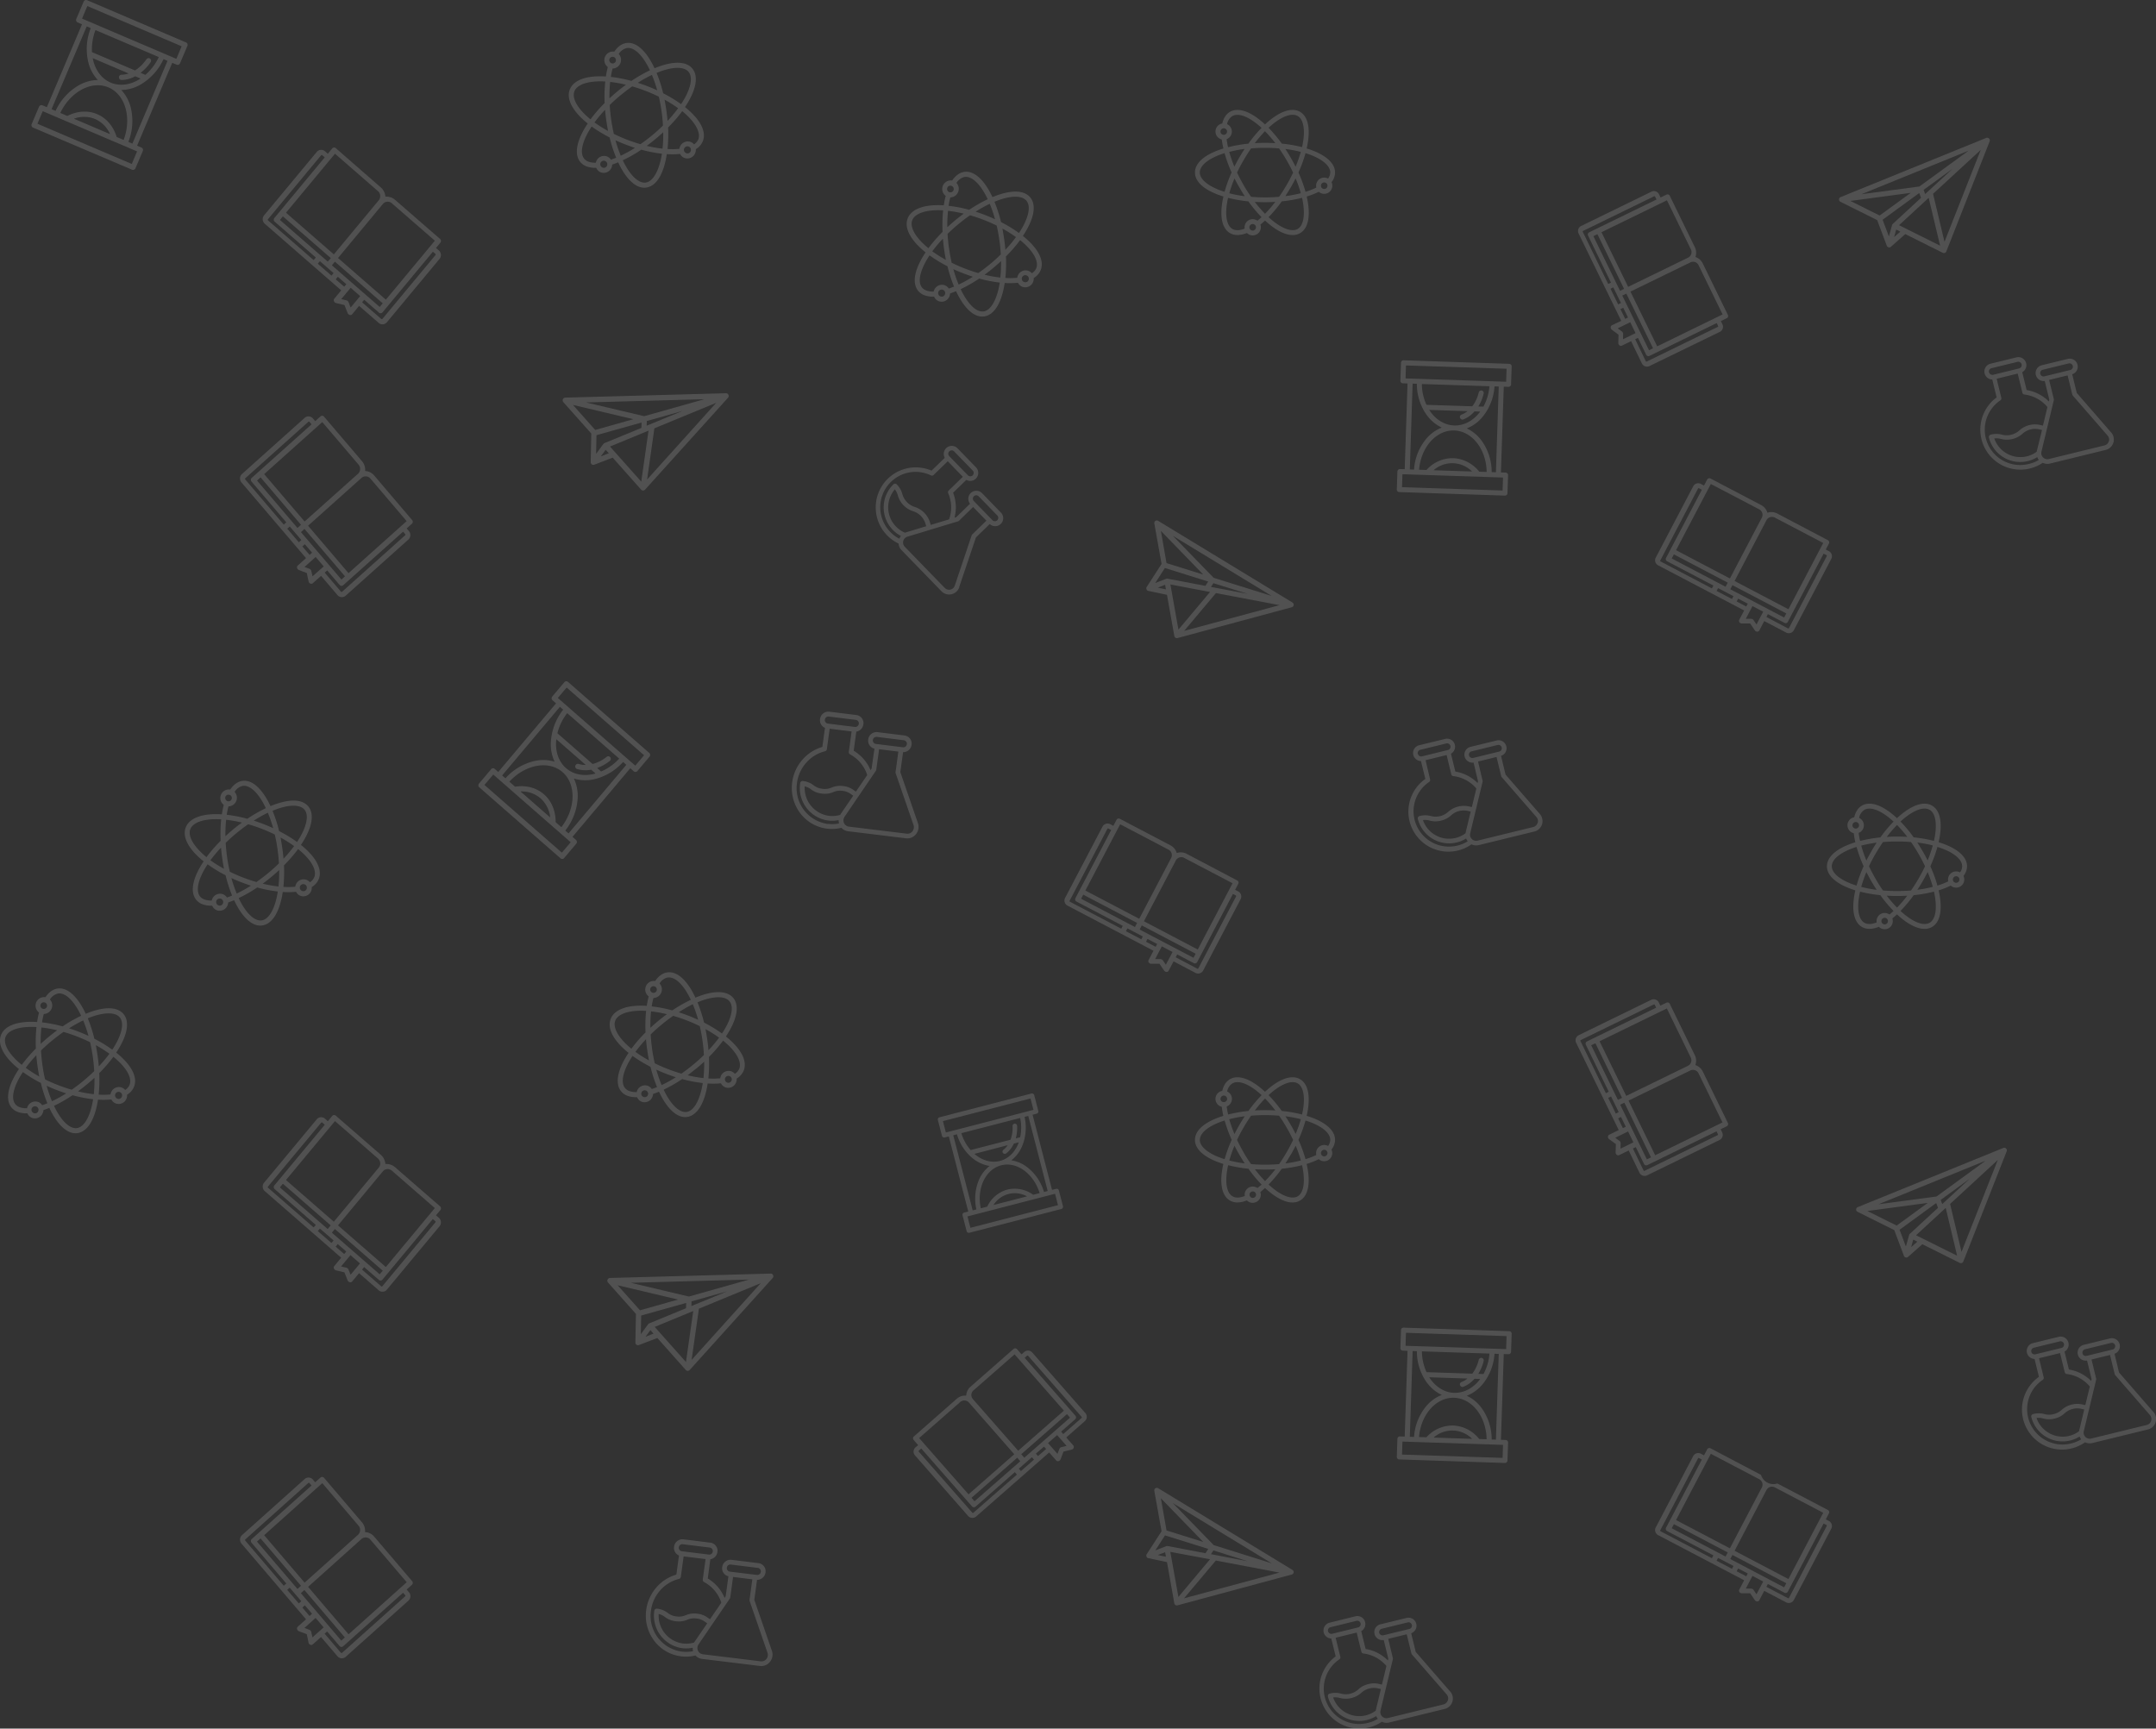<svg id="Слой_1" data-name="Слой 1" xmlns="http://www.w3.org/2000/svg" viewBox="0 0 1219.47 977.78"><rect x="0" y="0" width="1219.47" height="977.78" fill="#333333" stroke="none"/><title>pattern</title><g style="opacity:0.75"><g style="opacity:0.5"><g style="opacity:0.4"><path d="M1034.26,311.68l-1.58-.83,1.83-3.48a1.41,1.41,0,0,0-.71-1.85l-28.48-15a7.1,7.1,0,0,0-5.65-.48,7.13,7.13,0,0,0-3.61-4.38l-28.48-14.94a1.4,1.4,0,0,0-1.93.46l-1.83,3.48-1.58-.83a3.24,3.24,0,0,0-4.44,1.07l-21.37,40.72a3.25,3.25,0,0,0,1.64,4.26l48.46,25.43-2.79,5.32a1.31,1.31,0,0,0,.14,1.37,1.74,1.74,0,0,0,1.34.68l4.7,0,2.65,3.88a1.67,1.67,0,0,0,1.32.72,1.31,1.31,0,0,0,1.2-.65l2.79-5.33,12.21,6.41a3.25,3.25,0,0,0,4.44-1.06l21.38-40.73A3.25,3.25,0,0,0,1034.26,311.68Zm-35-17.63a3.53,3.53,0,0,1,4.83-1.16l27.16,14.25-19.68,37.49-30.47-16Zm-31.59-20.28L994.84,288a3.53,3.53,0,0,1,1.79,4.63l-18.16,34.59-30.47-16Zm-20.89,39.81,30.47,16L976,331.89l-30.47-16Zm21.5,19.26-29-15.23a.42.42,0,0,1-.22-.55l21.38-40.73a.43.43,0,0,1,.58-.14l1.58.83-20.28,38.65a1.41,1.41,0,0,0,.71,1.85l26.11,13.7Zm11.36,6-8.72-4.57.85-1.62,8.72,4.58Zm8.08,4.25-5.44-2.86.85-1.62,5.44,2.86Zm5.79,10.16h0l-1.7-2.49a1.69,1.69,0,0,0-1.37-.72l-3,0,3.78-7.2L997.3,346l-3.78,7.21Zm-14.84-19.93,1.22-2.33,30.47,16-1.22,2.32Zm33.21,22a.43.43,0,0,1-.58.14L999.1,349l.85-1.62,9.31,4.89a1.41,1.41,0,0,0,1.93-.47l20.28-38.64,1.58.83a.42.42,0,0,1,.21.56l-21.38,40.72Z" style="fill:#ffffff"/></g><g style="opacity:0.4"><path d="M700.17,504.16l-1.58-.83,1.83-3.48a1.41,1.41,0,0,0-.71-1.85l-28.48-15a7.1,7.1,0,0,0-5.65-.48,7.13,7.13,0,0,0-3.61-4.38l-28.48-14.94a1.4,1.4,0,0,0-1.93.46l-1.83,3.48-1.58-.83a3.24,3.24,0,0,0-4.44,1.07l-21.37,40.72a3.25,3.25,0,0,0,1.64,4.26l48.46,25.43-2.79,5.32a1.31,1.31,0,0,0,.14,1.37,1.74,1.74,0,0,0,1.34.68l4.7,0,2.65,3.88a1.67,1.67,0,0,0,1.32.72,1.31,1.31,0,0,0,1.2-.65l2.79-5.33L676,550.21a3.25,3.25,0,0,0,4.44-1.06l21.38-40.73A3.25,3.25,0,0,0,700.17,504.16Zm-35-17.63a3.53,3.53,0,0,1,4.83-1.16l27.16,14.25-19.68,37.49-30.47-16Zm-31.59-20.28,27.16,14.26a3.53,3.53,0,0,1,1.79,4.63l-18.16,34.59-30.47-16ZM612.7,506.06l30.47,16-1.22,2.32-30.47-16Zm21.5,19.26-29-15.23a.42.42,0,0,1-.22-.55l21.38-40.73a.43.43,0,0,1,.58-.14l1.58.83-20.28,38.65a1.41,1.41,0,0,0,.71,1.85l26.11,13.7Zm11.36,6-8.72-4.57.85-1.62,8.72,4.58Zm8.08,4.25-5.44-2.86.85-1.62,5.44,2.86Zm5.79,10.16h0l-1.7-2.49a1.7,1.7,0,0,0-1.37-.72l-3,0,3.78-7.21,6.08,3.19-3.78,7.21Zm-14.84-19.93,1.22-2.33,30.47,16-1.22,2.32Zm33.21,22a.43.43,0,0,1-.58.14L665,541.49l.85-1.62,9.31,4.89a1.41,1.41,0,0,0,1.93-.47l20.28-38.64,1.58.83a.42.42,0,0,1,.21.56L677.8,547.76Z" style="fill:#ffffff"/></g><g style="opacity:0.4"><path d="M579.14,764.93l-1.35,1.18-2.59-3a1.41,1.41,0,0,0-2,0L549,784.36a7.1,7.1,0,0,0-2.48,5.09,7.12,7.12,0,0,0-5.38,1.8L517,812.46a1.4,1.4,0,0,0-.26,2l2.59,3L518,818.56a3.24,3.24,0,0,0-.6,4.52l30.32,34.59a3.25,3.25,0,0,0,4.56,0l41.15-36.07,4,4.52a1.29,1.29,0,0,0,1.32.35,1.64,1.64,0,0,0,1.12-1l1.67-4.39,4.57-1.08a1.67,1.67,0,0,0,1.15-1,1.29,1.29,0,0,0-.18-1.36l-4-4.52L613.43,804a3.25,3.25,0,0,0,.6-4.53l-30.32-34.58A3.24,3.24,0,0,0,579.14,764.93Zm-29,26.32a3.54,3.54,0,0,1,.65-4.93l23.07-20.22,27.91,31.84-25.87,22.68Zm-30.27,22.19,23.07-20.22a3.54,3.54,0,0,1,5,0l25.75,29.38-25.87,22.68Zm29.63,33.8,25.87-22.68,1.73,2L551.2,849.21Zm25.71-13.14-24.64,21.6a.43.43,0,0,1-.6,0l-30.32-34.59a.42.42,0,0,1,.08-.59l1.35-1.18,28.77,32.82a1.41,1.41,0,0,0,2,0L574,832.72Zm9.65-8.46-7.4,6.49-1.2-1.37,7.4-6.49Zm6.87-6-4.62,4-1.21-1.37,4.62-4Zm11.56-1.75h0l-2.93.69a1.7,1.7,0,0,0-1.16,1l-1.07,2.82-5.36-6.12,5.16-4.52,5.36,6.11Zm-23.93,6.69-1.73-2,25.87-22.68,1.73,2Zm32.47-23.08a.42.42,0,0,1-.08.59l-10.37,9.09-1.21-1.37,7.9-6.93a1.41,1.41,0,0,0,.26-2l-28.77-32.81,1.34-1.18a.41.41,0,0,1,.6,0l30.32,34.58Z" style="fill:#ffffff"/></g><g style="opacity:0.4"><path d="M974.12,183.23l-.78-1.61,3.44-1.68a1.38,1.38,0,0,0,.49-1.89l-14.1-28.91a7.21,7.21,0,0,0-4.21-3.77,7.19,7.19,0,0,0-.37-5.63l-14.1-28.91a1.39,1.39,0,0,0-1.8-.78l-3.44,1.67-.78-1.61a3.21,3.21,0,0,0-4.14-1.8L894.1,127.93A3.22,3.22,0,0,0,893,132.3l24,49.19L911.7,184a1.26,1.26,0,0,0-.66,1.17,1.72,1.72,0,0,0,.17.73,1.68,1.68,0,0,0,.5.61l3.75,2.79-.11,4.67a1.71,1.71,0,0,0,.64,1.36,1.24,1.24,0,0,0,1.33.2l5.26-2.56,6,12.39a3.23,3.23,0,0,0,4.14,1.81L973,187.6A3.22,3.22,0,0,0,974.12,183.23Zm-17.74-34.94a3.5,3.5,0,0,1,4.5,2l13.45,27.57-37,18.06L922.2,164.95Zm-13.53-35,13.45,27.57a3.5,3.5,0,0,1-1.23,4.76L920.9,162.27l-15.08-30.92Zm-39.32,19.18,15.08,30.93-2.29,1.12-15.08-30.93Zm6.09,28.18-14.36-29.46a.42.42,0,0,1,.15-.57L935.63,111a.43.43,0,0,1,.54.24l.78,1.61-38.17,18.61a1.4,1.4,0,0,0-.49,1.9l12.93,26.51Zm5.62,11.53-4.32-8.85,1.6-.78,4.32,8.85Zm4,8.2-2.7-5.52,1.6-.78,2.7,5.52ZM918,191.91h0l.07-3a1.71,1.71,0,0,0-.68-1.39l-2.4-1.79,7.11-3.47,3,6.17L918,191.91Zm-.42-24.72,2.29-1.12L935,197l-2.29,1.11Zm13.83,37.34a.41.41,0,0,1-.54-.23l-6-12.4,1.6-.78,4.61,9.45a1.39,1.39,0,0,0,1.8.78L971,182.74l.78,1.6a.42.42,0,0,1-.15.57l-40.23,19.62Z" style="fill:#ffffff"/></g><g style="opacity:0.4"><path d="M1112.59,490c0-5.54-5.84-10.46-16.07-13.6,2.4-10.42,1.06-17.94-3.74-20.71s-12-.17-19.81,7.12c-7.83-7.29-15-9.89-19.81-7.12-2.15,1.24-3.65,3.52-4.37,6.61a4.59,4.59,0,0,0-.27,9,48.2,48.2,0,0,0,.9,5.13c-10.23,3.14-16.07,8.06-16.07,13.6s5.84,10.45,16.07,13.59c-2.4,10.43-1.06,17.94,3.74,20.71a8.28,8.28,0,0,0,4.22,1.08,14.21,14.21,0,0,0,5.33-1.18,4.59,4.59,0,0,0,7.62-4.72c.88-.71,1.76-1.48,2.64-2.3,5.78,5.38,11.2,8.21,15.57,8.21a8.32,8.32,0,0,0,4.24-1.09c4.8-2.77,6.14-10.28,3.74-20.71a44.67,44.67,0,0,0,6.85-2.69,4.59,4.59,0,0,0,7.18-5.44A8.81,8.81,0,0,0,1112.59,490Zm-21.17-31.94c3.56,2.05,4.47,8.74,2.46,17.6a77.66,77.66,0,0,0-11.47-2,76.53,76.53,0,0,0-7.47-8.95C1081.61,458.57,1087.86,456,1091.42,458.08Zm-33,40.34c1,1.69,2,3.34,3.06,4.94a71.73,71.73,0,0,1-8.75-1.66,71.6,71.6,0,0,1,2.94-8.41Q1057,495.88,1058.43,498.42Zm-5.69-20.09a71.75,71.75,0,0,1,8.75-1.66c-1.05,1.6-2.08,3.25-3.06,5s-1.89,3.4-2.76,5.12A71.42,71.42,0,0,1,1052.74,478.33ZM1060.8,497c-1.33-2.3-2.56-4.67-3.67-7,1.1-2.37,2.34-4.73,3.67-7s2.77-4.57,4.26-6.69a93.22,93.22,0,0,1,15.85,0c1.48,2.12,2.91,4.37,4.26,6.69s2.56,4.67,3.67,7c-1.11,2.36-2.34,4.73-3.67,7s-2.78,4.58-4.26,6.7a95.36,95.36,0,0,1-15.85,0C1063.57,501.63,1062.14,499.38,1060.8,497Zm26.73,1.37q1.47-2.53,2.76-5.13a72.35,72.35,0,0,1,2.94,8.41,71.82,71.82,0,0,1-8.76,1.66C1085.52,501.76,1086.55,500.11,1087.53,498.42Zm2.76-11.68c-.86-1.72-1.78-3.44-2.76-5.12s-2-3.35-3.06-5a71.84,71.84,0,0,1,8.76,1.66A71.71,71.71,0,0,1,1090.28,486.74ZM1073,466.64a71.77,71.77,0,0,1,5.82,6.75,98.09,98.09,0,0,0-11.63,0A71.63,71.63,0,0,1,1073,466.64Zm-18.44-8.56c3.56-2.06,9.81.49,16.48,6.66a76.23,76.23,0,0,0-7.47,8.95,77.77,77.77,0,0,0-11.48,2,45.36,45.36,0,0,1-.81-4.56,4.59,4.59,0,0,0,.26-8.47A6.94,6.94,0,0,1,1054.54,458.08Zm-6.77,8.75a1.86,1.86,0,1,1,1.86,1.86A1.87,1.87,0,0,1,1047.77,466.83ZM1036.1,490c0-4.12,5.33-8.25,14-10.94a77.59,77.59,0,0,0,4,10.94,76.81,76.81,0,0,0-4,10.94C1041.43,498.26,1036.1,494.13,1036.1,490ZM1066,522.88a1.86,1.86,0,1,1,1.86-1.86A1.86,1.86,0,0,1,1066,522.88Zm2.7-5.57a4.58,4.58,0,0,0-7.28,3.71,4.66,4.66,0,0,0,.06.76c-2.17.85-4.84,1.39-6.94.18-3.56-2.06-4.47-8.75-2.47-17.61a76.43,76.43,0,0,0,11.48,2,77,77,0,0,0,7.47,8.94C1070.25,516,1069.47,516.69,1068.7,517.31Zm4.28-3.92a71.79,71.79,0,0,1-5.81-6.75c1.92.12,3.86.18,5.81.18s3.9-.06,5.82-.18A71.79,71.79,0,0,1,1073,513.39Zm18.45,8.57c-3.57,2.05-9.81-.5-16.48-6.67a77.25,77.25,0,0,0,7.47-8.94,76.1,76.1,0,0,0,11.47-2C1095.89,513.21,1095,519.9,1091.42,522Zm15-22.6a1.86,1.86,0,1,1,1.86-1.86A1.86,1.86,0,0,1,1106.43,499.36Zm2.21-5.88a4.59,4.59,0,0,0-6.8,4,4.24,4.24,0,0,0,.13,1.07,41.92,41.92,0,0,1-6.13,2.39,75.76,75.76,0,0,0-4-10.94,76.19,76.19,0,0,0,4-10.94c8.68,2.69,14,6.82,14,10.94A6,6,0,0,1,1108.64,493.48Z" style="fill:#ffffff"/></g><g style="opacity:0.4"><path d="M755.13,97.57c0-5.54-5.84-10.46-16.07-13.6,2.4-10.43,1.06-17.94-3.74-20.71s-12-.17-19.81,7.12c-7.83-7.29-15-9.89-19.81-7.12-2.15,1.24-3.65,3.51-4.37,6.61a4.59,4.59,0,0,0-.27,9A48.19,48.19,0,0,0,692,84C681.74,87.11,675.9,92,675.9,97.57S681.74,108,692,111.16c-2.4,10.43-1.06,17.94,3.73,20.71a8.28,8.28,0,0,0,4.22,1.07,14.18,14.18,0,0,0,5.33-1.17,4.59,4.59,0,0,0,7.62-4.72c.88-.71,1.76-1.48,2.64-2.3,5.78,5.38,11.2,8.2,15.57,8.2a8.31,8.31,0,0,0,4.24-1.08c4.8-2.77,6.14-10.28,3.74-20.71a44.69,44.69,0,0,0,6.85-2.69,4.59,4.59,0,0,0,7.65-3.42,4.55,4.55,0,0,0-.47-2A8.81,8.81,0,0,0,755.13,97.57ZM734,65.62c3.56,2.06,4.48,8.75,2.47,17.61a77.65,77.65,0,0,0-11.48-2,77.13,77.13,0,0,0-7.47-8.94C724.15,66.12,730.39,63.57,734,65.62ZM701,106c1,1.7,2,3.35,3.06,5a71.75,71.75,0,0,1-8.75-1.66,71.59,71.59,0,0,1,2.94-8.41C699.07,102.56,700,104.28,701,106Zm-5.69-20.08A71.73,71.73,0,0,1,704,84.22c-1.05,1.6-2.08,3.25-3.06,4.94s-1.9,3.41-2.76,5.13A71.42,71.42,0,0,1,695.27,85.88Zm8.06,18.72c-1.33-2.31-2.56-4.67-3.67-7,1.1-2.37,2.34-4.73,3.67-7s2.77-4.57,4.26-6.7a95.36,95.36,0,0,1,15.85,0c1.48,2.13,2.91,4.37,4.26,6.7s2.56,4.67,3.67,7c-1.11,2.36-2.34,4.72-3.67,7s-2.77,4.57-4.26,6.69a93.25,93.25,0,0,1-15.85,0C706.11,109.17,704.68,106.92,703.33,104.6ZM730.06,106q1.46-2.52,2.76-5.12a71.77,71.77,0,0,1,2.94,8.41,71.62,71.62,0,0,1-8.75,1.66C728.06,109.31,729.08,107.66,730.06,106Zm2.76-11.67c-.86-1.72-1.78-3.44-2.76-5.13s-2-3.34-3.06-4.94a71.64,71.64,0,0,1,8.75,1.66A71.6,71.6,0,0,1,732.82,94.29Zm-17.3-20.1a71.65,71.65,0,0,1,5.82,6.75,98.09,98.09,0,0,0-11.63,0A71.65,71.65,0,0,1,715.51,74.19Zm-18.44-8.57c3.56-2.05,9.81.5,16.48,6.67a77.13,77.13,0,0,0-7.47,8.94,77.78,77.78,0,0,0-11.48,2,45.84,45.84,0,0,1-.81-4.56,4.59,4.59,0,0,0,.26-8.47A6.94,6.94,0,0,1,697.07,65.62Zm-6.76,8.76a1.86,1.86,0,1,1,1.86,1.86A1.87,1.87,0,0,1,690.31,74.38ZM678.63,97.57c0-4.12,5.33-8.25,14-10.95a77.24,77.24,0,0,0,4,10.95,76.37,76.37,0,0,0-4,10.94C684,105.81,678.63,101.68,678.63,97.57Zm29.91,32.86a1.86,1.86,0,1,1,1.86-1.86A1.86,1.86,0,0,1,708.54,130.43Zm2.7-5.57a4.58,4.58,0,0,0-7.28,3.71,4.66,4.66,0,0,0,.06.76c-2.17.85-4.84,1.39-6.94.18-3.56-2.06-4.47-8.75-2.47-17.61a76.47,76.47,0,0,0,11.48,2,76.24,76.24,0,0,0,7.47,8.95C712.78,123.56,712,124.23,711.24,124.86Zm4.28-3.92a71.77,71.77,0,0,1-5.81-6.75c1.92.11,3.86.17,5.81.17s3.9-.06,5.82-.17A71.78,71.78,0,0,1,715.51,120.94ZM734,129.51c-3.56,2-9.81-.5-16.48-6.67a76.43,76.43,0,0,0,7.47-8.95,77.67,77.67,0,0,0,11.48-2C738.43,120.76,737.52,127.45,734,129.51Zm15-22.6a1.86,1.86,0,1,1,1.86-1.86A1.87,1.87,0,0,1,749,106.91Zm2.21-5.88a4.47,4.47,0,0,0-2.21-.57,4.59,4.59,0,0,0-4.46,5.66,42.89,42.89,0,0,1-6.12,2.39,76.17,76.17,0,0,0-4-10.94,77,77,0,0,0,4-10.95c8.68,2.7,14,6.83,14,10.95A6,6,0,0,1,751.18,101Z" style="fill:#ffffff"/></g><g style="opacity:0.4"><path d="M851.61,267.32l-2.66-.08,1.6-48.51,2.66.08a1.41,1.41,0,0,0,1.47-1.36l.34-10.19a1.42,1.42,0,0,0-1.38-1.46l-59.74-2a1.43,1.43,0,0,0-1.47,1.37l-.34,10.19a1.42,1.42,0,0,0,1.38,1.46l2.66.08-1.6,48.52-2.66-.09a1.42,1.42,0,0,0-1.47,1.37l-.34,10.18a1.42,1.42,0,0,0,1.38,1.46l59.74,2a1.42,1.42,0,0,0,1.47-1.37l.34-10.18A1.43,1.43,0,0,0,851.61,267.32ZM795,214.06l.24-7.35,56.9,1.87-.24,7.36L795,214.06Zm27,45.11a19.79,19.79,0,0,0-15.15,6.68l-4.19-.14c1-12.7,9.68-22.54,19.86-22.21s18.2,10.73,18.36,23.47l-4.19-.14A19.83,19.83,0,0,0,822,259.17Zm10.69,7.53L810.82,266a15.92,15.92,0,0,1,21.84.72Zm-6.81-30.28a1.43,1.43,0,0,0,1.28.91,1.34,1.34,0,0,0,.55-.09A16.19,16.19,0,0,0,834,232.7l3.24.11c-3.68,5-9,8.05-14.71,7.86s-10.81-3.59-14.16-8.81l21.68.71a12.26,12.26,0,0,1-3.44,2A1.4,1.4,0,0,0,825.85,236.42Zm10.26-6.48a24.65,24.65,0,0,0,3.05-7.3,1.42,1.42,0,0,0-2.77-.67,21.2,21.2,0,0,1-3.66,7.86L806.84,229a28.77,28.77,0,0,1-2.62-11.78l38.22,1.26A28.76,28.76,0,0,1,839.06,230Zm-29,5a21.72,21.72,0,0,0,8.38,6.92,21.83,21.83,0,0,0-8.82,6.36,30.14,30.14,0,0,0-6.88,17.41l-2.41-.08L799,217l2.41.08A30.14,30.14,0,0,0,807.1,234.93ZM838,249.24a21.81,21.81,0,0,0-8.38-6.92,21.83,21.83,0,0,0,8.81-6.36,30.14,30.14,0,0,0,6.88-17.41l2.41.08-1.6,48.51-2.41-.08A30.16,30.16,0,0,0,838,249.24Zm11.88,28.22h0L793,275.59l.24-7.35,56.9,1.87-.24,7.35Z" style="fill:#ffffff"/></g><g style="opacity:0.4"><path d="M871,460.49l-19.45-22.36L849,427.55a4.52,4.52,0,0,0-2.55-8.67l-14.71,3.59a4.53,4.53,0,0,0,1.74,8.88L836,441.93l-.25,1a22.87,22.87,0,0,0-12.59-6.48l-2.48-10.12a4.53,4.53,0,0,0-3.25-8.37l-14.71,3.59a4.53,4.53,0,0,0,1,8.93l2.48,10.12a22.63,22.63,0,0,0,26.11,37,6,6,0,0,0,4.1.43l31.45-7.68a6.07,6.07,0,0,0,3.13-9.87Zm-40.09-33.16a1.92,1.92,0,0,1,1.41-2.32l14.71-3.6a1.92,1.92,0,1,1,.91,3.73l-14.71,3.6A1.92,1.92,0,0,1,830.93,427.33Zm-29-.88a1.92,1.92,0,0,1,1.41-2.32l14.71-3.6a1.92,1.92,0,1,1,.91,3.73l-14.71,3.6A1.92,1.92,0,0,1,802,426.45Zm22.45,51.85a20,20,0,0,1-16-36,1.3,1.3,0,0,0,.53-1.39L806.32,430l11.91-2.91L820.88,438a1.31,1.31,0,0,0,1.11,1A20.18,20.18,0,0,1,835.05,446l-2.53,10.52c-.43-.07-.85-.17-1.28-.27a13.24,13.24,0,0,0-12.08,2.95,10.54,10.54,0,0,1-9.8,2.4,12.13,12.13,0,0,0-6.41,0,1.3,1.3,0,0,0-1,1.57,18.22,18.22,0,0,0,22,13.36,18,18,0,0,0,5.33-2.25,6,6,0,0,0,.89,1.6A20.13,20.13,0,0,1,824.42,478.3Zm4.68-7.56c0,.2-.08.4-.11.6a15.46,15.46,0,0,1-5.62,2.66,15.62,15.62,0,0,1-18.47-10.13,9.65,9.65,0,0,1,3.87.3,12.1,12.1,0,0,0,6.41,0,12.25,12.25,0,0,0,5.67-3,10.61,10.61,0,0,1,9.8-2.4c.4.09.82.19,1.26.27Zm40.63-5.22a3.41,3.41,0,0,1-2.47,2.3l-31.45,7.69a3.45,3.45,0,0,1-4.18-4.16l7-29.12a1.34,1.34,0,0,0,0-.62L836,430.75l10.47-2.56,2.66,10.87a1.31,1.31,0,0,0,.28.54l19.66,22.6A3.44,3.44,0,0,1,869.74,465.52Z" style="fill:#ffffff"/><path d="M1194.11,244.64l-19.45-22.36-2.59-10.58a4.52,4.52,0,0,0-2.55-8.67l-14.71,3.59a4.53,4.53,0,0,0,1.73,8.88l2.59,10.57-.25,1.05a22.9,22.9,0,0,0-12.59-6.48l-2.48-10.12a4.53,4.53,0,0,0-3.25-8.37l-14.7,3.59a4.53,4.53,0,0,0,1,8.93l2.47,10.12A22.63,22.63,0,0,0,1148.13,265a22.34,22.34,0,0,0,7.29-3.23,6,6,0,0,0,4.1.44L1191,254.5a6.06,6.06,0,0,0,3.14-9.86ZM1154,211.48a1.93,1.93,0,0,1,1.41-2.33l14.71-3.59a1.92,1.92,0,0,1,.91,3.73l-14.71,3.6A1.92,1.92,0,0,1,1154,211.48Zm-29-.88a1.94,1.94,0,0,1,1.41-2.33l14.71-3.59a1.92,1.92,0,1,1,.92,3.73l-14.71,3.6A1.94,1.94,0,0,1,1125.06,210.6Zm22.45,51.85a20,20,0,0,1-16-36,1.31,1.31,0,0,0,.54-1.39l-2.65-10.83,11.91-2.92,2.65,10.84a1.28,1.28,0,0,0,1.11,1,20.19,20.19,0,0,1,13.06,7.08l-2.53,10.51c-.43-.07-.85-.16-1.28-.26a13.17,13.17,0,0,0-12.08,3,10.61,10.61,0,0,1-9.8,2.4,12.11,12.11,0,0,0-6.41,0,1.31,1.31,0,0,0-1,1.58,18.22,18.22,0,0,0,27.33,11.11,5.94,5.94,0,0,0,.89,1.59A19.87,19.87,0,0,1,1147.51,262.45Zm4.68-7.56c-.05.2-.08.4-.11.6a15.23,15.23,0,0,1-5.62,2.65A15.62,15.62,0,0,1,1128,248a9.49,9.49,0,0,1,3.87.3,13.25,13.25,0,0,0,12.08-2.95,10.54,10.54,0,0,1,9.8-2.4c.41.09.82.19,1.26.26Zm40.64-5.23a3.44,3.44,0,0,1-2.48,2.31l-31.45,7.69a3.45,3.45,0,0,1-4.17-4.16l7-29.12a1.44,1.44,0,0,0,0-.62l-2.66-10.86,10.47-2.56,2.65,10.86a1.44,1.44,0,0,0,.28.55l19.66,22.6A3.44,3.44,0,0,1,1192.83,249.66Z" style="fill:#ffffff"/></g><g style="opacity:0.4"><path d="M1125,78.33a1.47,1.47,0,0,0-1.57-.31l-82.33,33.47a1.45,1.45,0,0,0-.1,2.65l20.76,10.35,5.45,14.51a1.46,1.46,0,0,0,1.37.94h.07a1.41,1.41,0,0,0,.9-.37h0l8.1-7.17L1098.86,143a1.47,1.47,0,0,0,.65.15,1.3,1.3,0,0,0,.52-.1,1.42,1.42,0,0,0,.84-.82l24.51-62.3A1.46,1.46,0,0,0,1125,78.33Zm-11.49,6.87-27.84,20.28-32.88,4.4Zm-9,10.18-15.6,14.39-.89-2.37Zm-57.93,18.27,34.19-4.57-17.62,12.83Zm23.6,13.71-1.78,6.42-3.57-9.49,20.73-15.11,1,2.73-16,14.77A1.44,1.44,0,0,0,1070.19,127.36Zm1.15,6.78,1.19-4.3,2.35,1.17Zm2.79-6.75,16.78-15.49,6.46,27.07Zm25.72,9.42-6.48-27.18,27-24.88Z" style="fill:#ffffff"/><path d="M731.71,342.26a1.48,1.48,0,0,0-.69-1.45L655.1,294.64a1.43,1.43,0,0,0-1.58,0,1.45,1.45,0,0,0-.61,1.45L657,319l-8.4,13a1.46,1.46,0,0,0,.06,1.66l0,.06a1.5,1.5,0,0,0,.83.5h0l10.58,2.24,4.14,23.29a1.56,1.56,0,0,0,.27.62,1.54,1.54,0,0,0,.39.36,1.49,1.49,0,0,0,1.16.18l64.63-17.43A1.47,1.47,0,0,0,731.71,342.26Zm-12.36-5.14-32.88-10.27-23.12-23.79Zm-13.55-1.19L684.94,332l1.38-2.13Zm-49.19-35.64,24,24.74-20.81-6.5Zm3,27.12-6.21,2.4,5.49-8.52,24.49,7.66-1.58,2.45-21.4-4.06A1.43,1.43,0,0,0,659.66,327.41Zm-4.76,5,4.16-1.61.46,2.59ZM662,330.6l22.43,4.25-17.89,21.31Zm7.76,26.27,18-21.4,36,6.83Z" style="fill:#ffffff"/></g><g style="opacity:0.4"><path d="M1034.26,860.25l-1.58-.83,1.83-3.48a1.41,1.41,0,0,0-.71-1.85l-28.48-14.95a7.33,7.33,0,0,1-9.26-4.86l-28.48-15a1.41,1.41,0,0,0-1.93.47l-1.83,3.48-1.58-.83a3.25,3.25,0,0,0-4.44,1.06l-21.37,40.73a3.25,3.25,0,0,0,1.64,4.26l48.46,25.43-2.79,5.32a1.29,1.29,0,0,0,.14,1.36,1.53,1.53,0,0,0,.57.49,1.5,1.5,0,0,0,.77.19l4.7,0,2.65,3.88a1.67,1.67,0,0,0,1.32.72,1.29,1.29,0,0,0,1.2-.66l2.79-5.32,12.21,6.41a3.24,3.24,0,0,0,4.44-1.07l21.38-40.72A3.25,3.25,0,0,0,1034.26,860.25Zm-35-17.63a3.53,3.53,0,0,1,4.83-1.16l27.16,14.25-19.68,37.49-30.47-16Zm-31.59-20.28,27.16,14.26a3.52,3.52,0,0,1,1.79,4.63l-18.16,34.59-30.47-16Zm-20.89,39.8,30.47,16L976,880.46l-30.47-16Zm21.5,19.27-29-15.23a.41.41,0,0,1-.22-.55l21.38-40.73a.43.43,0,0,1,.58-.14l1.58.83-20.28,38.65a1.41,1.41,0,0,0,.71,1.85l26.11,13.7Zm11.36,6-8.72-4.57.85-1.62,8.72,4.57Zm8.08,4.25-5.44-2.86.85-1.62,5.44,2.86Zm5.79,10.15h0l-1.7-2.48a1.67,1.67,0,0,0-1.37-.72h-3l3.78-7.2,6.08,3.19-3.78,7.2Zm-14.84-19.93,1.22-2.32,30.47,16-1.22,2.33Zm33.21,22a.43.43,0,0,1-.58.14l-12.21-6.41.85-1.62,9.31,4.88a1.4,1.4,0,0,0,1.93-.46l20.28-38.65,1.58.84a.42.42,0,0,1,.21.55l-21.38,40.73Z" style="fill:#ffffff"/></g><g style="opacity:0.4"><path d="M974,640.36l-.78-1.61,3.53-1.72a1.41,1.41,0,0,0,.52-1.91l-14.1-28.91a7.09,7.09,0,0,0-4.26-3.74,7.1,7.1,0,0,0-.32-5.66l-14.1-28.91a1.42,1.42,0,0,0-1.83-.77l-3.53,1.72-.79-1.6a3.24,3.24,0,0,0-4.21-1.77l-41.34,20.16a3.24,3.24,0,0,0-1.2,4.4l24,49.19-5.4,2.64a1.28,1.28,0,0,0-.69,1.18,1.67,1.67,0,0,0,.68,1.34l3.8,2.77-.16,4.69a1.67,1.67,0,0,0,.64,1.36,1.31,1.31,0,0,0,1.36.19l5.4-2.64,6,12.4a3.25,3.25,0,0,0,4.21,1.77l41.34-20.17A3.24,3.24,0,0,0,974,640.36Zm-17.76-34.93a3.53,3.53,0,0,1,4.58,1.92l13.45,27.57L936.2,653.48l-15.08-30.93Zm-13.45-35L956.23,598a3.53,3.53,0,0,1-1.3,4.79l-35.11,17.12-15.08-30.92Zm-40.4,19.7L917.46,621l-2.36,1.15L900,591.24Zm5.92,28.26L893.94,588.9a.43.43,0,0,1,.16-.58l41.34-20.16a.43.43,0,0,1,.55.23l.78,1.61-39.23,19.13A1.42,1.42,0,0,0,897,591l12.93,26.5Zm5.62,11.53L909.61,621l1.64-.8,4.32,8.85Zm4,8.21-2.69-5.53,1.64-.8,2.69,5.52Zm-1.35,11.61h0l.1-3a1.68,1.68,0,0,0-.68-1.39l-2.43-1.77,7.31-3.56,3,6.16-7.31,3.57Zm-.16-24.85,2.36-1.15,15.08,30.93-2.36,1.15Zm13.73,37.39a.41.41,0,0,1-.55-.23l-6-12.39,1.64-.81,4.61,9.45a1.41,1.41,0,0,0,1.83.77l39.23-19.13.78,1.61a.42.42,0,0,1-.16.57l-41.34,20.16Z" style="fill:#ffffff"/></g><g style="opacity:0.4"><path d="M755.13,644.76c0-5.54-5.84-10.46-16.07-13.59,2.4-10.43,1.06-17.95-3.74-20.72s-12-.17-19.81,7.12c-7.83-7.29-15-9.89-19.81-7.12-2.15,1.24-3.65,3.52-4.37,6.61a4.59,4.59,0,0,0-.27,9,48.79,48.79,0,0,0,.9,5.14c-10.23,3.13-16.07,8.05-16.07,13.59s5.84,10.45,16.07,13.59c-2.4,10.43-1.06,17.94,3.73,20.71a8.28,8.28,0,0,0,4.22,1.08,14.21,14.21,0,0,0,5.33-1.18,4.59,4.59,0,0,0,7.62-4.72c.88-.71,1.76-1.48,2.64-2.3,5.78,5.38,11.2,8.21,15.57,8.21a8.32,8.32,0,0,0,4.24-1.09c4.8-2.77,6.14-10.28,3.74-20.71a44.7,44.7,0,0,0,6.85-2.69,4.59,4.59,0,0,0,7.18-5.44A8.79,8.79,0,0,0,755.13,644.76ZM734,612.82c3.56,2.05,4.48,8.74,2.47,17.6a77.69,77.69,0,0,0-11.48-2,76.43,76.43,0,0,0-7.47-8.95C724.15,613.31,730.39,610.76,734,612.82Zm-33,40.34c1,1.69,2,3.35,3.06,4.94a69.87,69.87,0,0,1-8.75-1.66,72.23,72.23,0,0,1,2.94-8.41Q699.5,650.62,701,653.16Zm-5.69-20.09a71.73,71.73,0,0,1,8.75-1.66c-1.05,1.6-2.08,3.25-3.06,4.95s-1.9,3.4-2.76,5.12A71.41,71.41,0,0,1,695.27,633.07Zm8.06,18.72c-1.33-2.3-2.56-4.67-3.67-7,1.1-2.36,2.34-4.73,3.67-7s2.77-4.57,4.26-6.69a93.22,93.22,0,0,1,15.85,0c1.48,2.12,2.91,4.37,4.26,6.69s2.56,4.67,3.67,7c-1.11,2.37-2.34,4.73-3.67,7s-2.77,4.58-4.26,6.7a95.36,95.36,0,0,1-15.85,0C706.11,656.37,704.68,654.12,703.33,651.79Zm26.73,1.37q1.46-2.54,2.76-5.13a71.77,71.77,0,0,1,2.94,8.41A69.75,69.75,0,0,1,727,658.1C728.06,656.51,729.08,654.85,730.06,653.16Zm2.76-11.68c-.86-1.72-1.78-3.44-2.76-5.12s-2-3.35-3.06-4.95a71.64,71.64,0,0,1,8.75,1.66A71,71,0,0,1,732.82,641.48Zm-17.3-20.09a69.21,69.21,0,0,1,5.82,6.75,94,94,0,0,0-11.63,0A69.2,69.2,0,0,1,715.51,621.39Zm-18.44-8.57c3.56-2.06,9.81.49,16.48,6.66a76.43,76.43,0,0,0-7.47,8.95,77.82,77.82,0,0,0-11.48,2,45.35,45.35,0,0,1-.81-4.56,4.58,4.58,0,0,0,.26-8.46A6.94,6.94,0,0,1,697.07,612.82Zm-6.76,8.76a1.86,1.86,0,1,1,1.86,1.85A1.86,1.86,0,0,1,690.31,621.58Zm-11.68,23.18c0-4.11,5.33-8.25,14-10.94a77.13,77.13,0,0,0,4,10.94,76.81,76.81,0,0,0-4,10.94C684,653,678.63,648.87,678.63,644.76Zm29.91,32.86a1.85,1.85,0,1,1,1.86-1.85A1.86,1.86,0,0,1,708.54,677.62Zm2.7-5.57a4.59,4.59,0,0,0-7.28,3.72,4.63,4.63,0,0,0,.06.75c-2.17.86-4.84,1.39-6.94.18-3.56-2.06-4.47-8.74-2.47-17.61a76.43,76.43,0,0,0,11.48,2,77.07,77.07,0,0,0,7.47,9C712.78,670.75,712,671.43,711.24,672Zm4.28-3.92a71.79,71.79,0,0,1-5.81-6.75c1.92.12,3.86.18,5.81.18s3.9-.06,5.82-.18A71.8,71.8,0,0,1,715.51,668.13ZM734,676.7c-3.56,2.05-9.81-.5-16.48-6.67a76.3,76.3,0,0,0,7.47-8.94,76.34,76.34,0,0,0,11.48-2C738.43,668,737.52,674.64,734,676.7Zm15-22.6a1.86,1.86,0,1,1,1.86-1.86A1.86,1.86,0,0,1,749,654.1Zm2.21-5.88a4.59,4.59,0,0,0-6.67,5.09,41.72,41.72,0,0,1-6.12,2.39,77.05,77.05,0,0,0-4-10.94,76.92,76.92,0,0,0,4-10.94c8.68,2.69,14,6.83,14,10.94A6,6,0,0,1,751.18,648.22Z" style="fill:#ffffff"/></g><g style="opacity:0.4"><path d="M851.61,814.52l-2.66-.09,1.6-48.51,2.66.09a1.43,1.43,0,0,0,1.47-1.37l.34-10.19a1.42,1.42,0,0,0-1.38-1.46l-59.74-2a1.41,1.41,0,0,0-1.47,1.36l-.34,10.19a1.42,1.42,0,0,0,1.38,1.46l2.66.09-1.6,48.51-2.66-.09a1.43,1.43,0,0,0-1.47,1.37l-.34,10.19a1.42,1.42,0,0,0,1.38,1.46l59.74,2a1.41,1.41,0,0,0,1.47-1.36L853,816A1.42,1.42,0,0,0,851.61,814.52ZM795,761.26l.24-7.36,56.9,1.87-.24,7.36L795,761.26Zm27,45.1A19.86,19.86,0,0,0,806.82,813l-4.19-.13c1-12.7,9.68-22.55,19.86-22.22s18.2,10.74,18.36,23.47l-4.19-.13A19.84,19.84,0,0,0,822,806.36Zm10.69,7.54-21.84-.72a15.89,15.89,0,0,1,21.84.72Zm-6.81-30.28a1.43,1.43,0,0,0,1.28.91,1.54,1.54,0,0,0,.55-.1A16.16,16.16,0,0,0,834,779.9l3.24.1c-3.68,5-9,8-14.71,7.87s-10.81-3.6-14.16-8.82l21.68.72a12.47,12.47,0,0,1-3.44,2A1.42,1.42,0,0,0,825.85,783.62Zm10.26-6.49a24.54,24.54,0,0,0,3.05-7.3,1.42,1.42,0,0,0-2.77-.66,21.15,21.15,0,0,1-3.66,7.85l-25.89-.85a28.72,28.72,0,0,1-2.62-11.77l38.22,1.25a28.71,28.71,0,0,1-3.39,11.58Zm-29,5a21.81,21.81,0,0,0,8.38,6.92,21.8,21.8,0,0,0-8.82,6.35,30.19,30.19,0,0,0-6.88,17.41l-2.41-.08,1.6-48.51,2.41.08A30.17,30.17,0,0,0,807.1,782.13ZM838,796.43a21.81,21.81,0,0,0-8.38-6.92,21.8,21.8,0,0,0,8.81-6.35,30.19,30.19,0,0,0,6.88-17.41l2.41.08-1.6,48.51-2.41-.08A30.17,30.17,0,0,0,838,796.43Zm11.88,28.23h0L793,822.79l.24-7.36,56.9,1.87-.24,7.36Z" style="fill:#ffffff"/></g><g style="opacity:0.4"><path d="M820.22,956.8l-19.45-22.37-2.59-10.57a4.53,4.53,0,0,0-2.55-8.68l-14.71,3.6a4.52,4.52,0,0,0,1.74,8.87l2.59,10.58-.25,1a22.79,22.79,0,0,0-12.59-6.47l-2.48-10.13a4.53,4.53,0,0,0-3.25-8.37L752,917.9a4.53,4.53,0,0,0,1,8.92l2.48,10.12a22.63,22.63,0,0,0,18.82,40.19,22.35,22.35,0,0,0,7.29-3.22,6.08,6.08,0,0,0,4.1.44l31.45-7.69a6.06,6.06,0,0,0,3.13-9.86Zm-40.09-33.17a1.92,1.92,0,0,1,1.41-2.32l14.71-3.6a1.92,1.92,0,0,1,.91,3.74L782.46,925A1.92,1.92,0,0,1,780.13,923.63Zm-29-.88a1.92,1.92,0,0,1,1.41-2.32l14.71-3.6a1.92,1.92,0,0,1,.91,3.74l-14.71,3.59A1.92,1.92,0,0,1,751.18,922.75Zm22.45,51.85a20,20,0,0,1-16-36,1.29,1.29,0,0,0,.53-1.38l-2.65-10.84,11.91-2.91,2.65,10.83a1.3,1.3,0,0,0,1.11,1,20.18,20.18,0,0,1,13.06,7.07l-2.53,10.52c-.43-.07-.85-.17-1.28-.27a12.23,12.23,0,0,0-6.41,0,12.06,12.06,0,0,0-5.67,3,10.57,10.57,0,0,1-9.8,2.39,12.24,12.24,0,0,0-6.41,0,1.3,1.3,0,0,0-1,1.57,18.22,18.22,0,0,0,22,13.36,18,18,0,0,0,5.33-2.25,6,6,0,0,0,.89,1.6A19.85,19.85,0,0,1,773.63,974.6Zm4.68-7.56a6,6,0,0,0-.11.61,15.44,15.44,0,0,1-5.62,2.65,15.61,15.61,0,0,1-18.47-10.13,9.83,9.83,0,0,1,3.87.3,13.17,13.17,0,0,0,12.08-2.95,10.61,10.61,0,0,1,9.8-2.4c.4.1.82.19,1.26.27Zm40.63-5.22a3.43,3.43,0,0,1-2.47,2.31L785,971.82a3.46,3.46,0,0,1-4.18-4.17l7-29.12a1.3,1.3,0,0,0,0-.61L785.2,927l10.47-2.55,2.66,10.86a1.25,1.25,0,0,0,.28.54l19.66,22.61A3.42,3.42,0,0,1,818.94,961.82Z" style="fill:#ffffff"/><path d="M1218,798.71l-19.45-22.37L1196,765.77a4.53,4.53,0,0,0-2.56-8.68l-14.71,3.6a4.52,4.52,0,0,0,1.74,8.87l2.58,10.58-.25,1a22.85,22.85,0,0,0-12.59-6.47l-2.48-10.13a4.53,4.53,0,0,0-3.24-8.37l-14.71,3.6a4.53,4.53,0,0,0,1,8.92l2.48,10.13a22.63,22.63,0,0,0,26.1,37,6.05,6.05,0,0,0,4.11.44l31.45-7.69a6.06,6.06,0,0,0,3.13-9.86Zm-40.09-33.17a1.92,1.92,0,0,1,1.41-2.32l14.71-3.6a1.92,1.92,0,0,1,.91,3.74l-14.71,3.59A1.91,1.91,0,0,1,1177.89,765.54Zm-28.95-.88a1.92,1.92,0,0,1,1.41-2.32l14.71-3.6a1.92,1.92,0,0,1,.91,3.74l-14.71,3.59A1.91,1.91,0,0,1,1148.94,764.66Zm22.45,51.85a20,20,0,0,1-16-36,1.31,1.31,0,0,0,.54-1.39l-2.65-10.84,11.91-2.91,2.65,10.84a1.29,1.29,0,0,0,1.11,1,20.2,20.2,0,0,1,13.07,7.07l-2.54,10.52c-.43-.07-.85-.16-1.28-.26a13.17,13.17,0,0,0-12.08,2.95,10.61,10.61,0,0,1-9.8,2.4,12.11,12.11,0,0,0-6.41,0,1.31,1.31,0,0,0-1,1.58,18.22,18.22,0,0,0,27.33,11.11,6.1,6.1,0,0,0,.89,1.59A19.64,19.64,0,0,1,1171.39,816.51Zm4.68-7.56c-.05.21-.09.41-.12.61a15.23,15.23,0,0,1-5.62,2.65,15.61,15.61,0,0,1-18.46-10.13,9.59,9.59,0,0,1,3.86.31,12.24,12.24,0,0,0,6.41,0,12,12,0,0,0,5.67-3,10.58,10.58,0,0,1,9.81-2.39c.4.09.81.18,1.25.26Zm40.63-5.22a3.43,3.43,0,0,1-2.47,2.31l-31.45,7.69a3.46,3.46,0,0,1-4.18-4.17l7-29.12a1.26,1.26,0,0,0,0-.61L1183,769l10.47-2.56,2.65,10.86a1.33,1.33,0,0,0,.29.55l19.65,22.6A3.41,3.41,0,0,1,1216.7,803.73Z" style="fill:#ffffff"/></g><g style="opacity:0.4"><path d="M1134.67,649.66a1.47,1.47,0,0,0-1.58-.31l-82.32,33.47a1.45,1.45,0,0,0-.1,2.64l20.76,10.35,5.45,14.51a1.47,1.47,0,0,0,1.37,1h.06a1.45,1.45,0,0,0,.9-.36h0l8.1-7.16,21.16,10.55a1.51,1.51,0,0,0,.65.15,1.59,1.59,0,0,0,.53-.09,1.44,1.44,0,0,0,.83-.83l24.51-62.3A1.46,1.46,0,0,0,1134.67,649.66Zm-11.5,6.86-27.84,20.29-32.87,4.4Zm-9,10.18-15.6,14.4-.89-2.38ZM1056.21,685l34.19-4.58-17.62,12.84Zm23.6,13.7L1078,705.1l-3.57-9.49,20.73-15.11,1,2.73-16,14.77A1.49,1.49,0,0,0,1079.81,698.68Zm1.15,6.78,1.19-4.3,2.35,1.17Zm2.79-6.75,16.78-15.48,6.46,27.06Zm25.72,9.42L1103,681l27-24.89Z" style="fill:#ffffff"/><path d="M731.71,889.46A1.46,1.46,0,0,0,731,888L655.1,841.83a1.45,1.45,0,0,0-2.19,1.49L657,866.16l-8.4,13a1.46,1.46,0,0,0,.06,1.66l0,.05a1.39,1.39,0,0,0,.83.5h0l10.58,2.23,4.14,23.29a1.45,1.45,0,0,0,.27.62,1.54,1.54,0,0,0,.39.36,1.45,1.45,0,0,0,1.16.18l64.63-17.43A1.44,1.44,0,0,0,731.71,889.46Zm-12.36-5.15L686.48,874l-23.12-23.78Zm-13.55-1.18-20.85-4,1.38-2.14Zm-49.19-35.64,24,24.73-20.81-6.5Zm3,27.12L653.45,877l5.49-8.51,24.49,7.65-1.58,2.45-21.4-4.06A1.44,1.44,0,0,0,659.66,874.61Zm-4.76,5,4.16-1.6.46,2.58Zm7.09-1.78L684.42,882l-17.89,21.32Zm7.76,26.27,18-21.39,36,6.83Z" style="fill:#ffffff"/></g><g style="opacity:0.4"><path d="M597.36,672.47l-2.32.59-11-42.5,2.31-.6a1.28,1.28,0,0,0,.92-1.56l-2.3-8.93a1.29,1.29,0,0,0-1.56-.92l-52,13.45a1.27,1.27,0,0,0-.92,1.56l2.31,8.92a1.27,1.27,0,0,0,1.56.92l2.31-.6,11,42.51-2.31.6a1.27,1.27,0,0,0-.92,1.56l2.31,8.92a1.27,1.27,0,0,0,1.56.92l52-13.44a1.28,1.28,0,0,0,.92-1.56l-2.31-8.93A1.28,1.28,0,0,0,597.36,672.47ZM535,640.6l-1.67-6.44,49.55-12.81,1.67,6.45L535,640.6Zm34.77,32.3a17.81,17.81,0,0,0-11.37,9.64l-3.65.95c-2.37-11.28,2.61-22,11.48-24.32s18.43,4.7,21.82,15.72l-3.65.94A17.81,17.81,0,0,0,569.73,672.9Zm11.14,3.83-19,4.91a14.24,14.24,0,0,1,19-4.91Zm-13.59-24.55a1.27,1.27,0,0,0,1.34.46,1.19,1.19,0,0,0,.45-.22,14.55,14.55,0,0,0,4.33-5.55l2.82-.73c-1.9,5.27-5.67,9.26-10.68,10.55s-10.24-.37-14.45-4L570,647.76a11.24,11.24,0,0,1-2.45,2.63A1.28,1.28,0,0,0,567.27,652.18Zm7.2-8.23a22.3,22.3,0,0,0,.77-7.11,1.28,1.28,0,1,0-2.56.12,19.28,19.28,0,0,1-1.16,7.75L549,650.54a26.15,26.15,0,0,1-5.26-9.56l33.29-8.6a26.11,26.11,0,0,1,0,10.91Zm-23.75,11.69a19.54,19.54,0,0,0,9,3.88,19.63,19.63,0,0,0-6,7.75,27.4,27.4,0,0,0-1.5,16.86l-2.1.54-11-42.51,2.1-.54A27.38,27.38,0,0,0,550.72,655.64ZM581,660.23a19.67,19.67,0,0,0-9-3.89,19.59,19.59,0,0,0,6-7.74,27.4,27.4,0,0,0,1.5-16.86l2.1-.54,11,42.5-2.1.55A27.34,27.34,0,0,0,581,660.23Zm17.43,21.48h0l-49.55,12.8-1.67-6.44,49.55-12.81,1.67,6.45Z" style="fill:#ffffff"/></g></g><g style="opacity:0.5"><g style="opacity:0.4"><path d="M542.53,332.08,552,304l7.81-7.59a4.52,4.52,0,0,0,6.19-6.59l-10.55-10.87a4.53,4.53,0,0,0-6.77,6l-7.81,7.59-1,.31a22.87,22.87,0,0,0-.79-14.14l7.48-7.26a4.53,4.53,0,0,0,5.57-7l-10.55-10.86a4.53,4.53,0,0,0-7.2,5.37l-7.48,7.26a22.63,22.63,0,0,0-18.65,41.23,6,6,0,0,0,1.7,3.76l22.56,23.23a6.06,6.06,0,0,0,10.09-2.3Zm8.3-51.36a1.92,1.92,0,0,1,2.72,0l10.55,10.86a1.92,1.92,0,1,1-2.76,2.68l-10.55-10.86A1.93,1.93,0,0,1,550.82,280.72Zm-13.9-25.41a1.92,1.92,0,0,1,2.72,0l10.55,10.86a1.92,1.92,0,1,1-2.76,2.68L536.88,258A1.93,1.93,0,0,1,536.92,255.31Zm-33.34,45.61a20,20,0,0,1,23-32,1.31,1.31,0,0,0,1.47-.24l8-7.78,8.54,8.8-8,7.77a1.3,1.3,0,0,0-.29,1.46,20.21,20.21,0,0,1,.52,14.85l-10.35,3.14c-.16-.41-.29-.82-.42-1.24a13.16,13.16,0,0,0-8.66-8.92,10.6,10.6,0,0,1-7-7.24,12.19,12.19,0,0,0-3.22-5.55,1.31,1.31,0,0,0-1.84,0,18.21,18.21,0,0,0-.38,25.73,18,18,0,0,0,4.63,3.46,6,6,0,0,0-.92,1.58A19.94,19.94,0,0,1,503.58,300.92Zm8.89.21a5.64,5.64,0,0,0-.58.21,15.42,15.42,0,0,1-5.13-3.5,15.63,15.63,0,0,1-.62-21.06,9.69,9.69,0,0,1,1.7,3.49,13.17,13.17,0,0,0,8.66,8.92,10.6,10.6,0,0,1,7,7.24c.13.4.25.8.41,1.22Zm25.08,32.39a3.43,3.43,0,0,1-3.24-1l-22.56-23.23a3.45,3.45,0,0,1,1.47-5.71l28.66-8.7a1.35,1.35,0,0,0,.53-.31l8-7.79,7.51,7.73-8,7.79a1.25,1.25,0,0,0-.33.52l-9.54,28.39A3.43,3.43,0,0,1,537.55,333.52Z" style="fill:#ffffff"/></g><g style="opacity:0.4"><path d="M231.19,300.32l-1.19-1.4,3.05-2.73a1.49,1.49,0,0,0,0-2.07L211.68,269a7.07,7.07,0,0,0-5.18-2.56,7.4,7.4,0,0,0-1.77-5.6l-21.4-25.1a1.41,1.41,0,0,0-2-.25l-3.05,2.73-1.19-1.39a3.24,3.24,0,0,0-4.62-.59l-35.73,32a3.45,3.45,0,0,0-.05,4.77l36.41,42.7-4.67,4.18a1.37,1.37,0,0,0-.38,1.38,1.71,1.71,0,0,0,.36.69,1.66,1.66,0,0,0,.66.47l4.47,1.71,1,4.77a1.71,1.71,0,0,0,1,1.19,1.33,1.33,0,0,0,1.39-.2l4.67-4.18,9.18,10.76a3.25,3.25,0,0,0,4.62.58l35.73-32A3.45,3.45,0,0,0,231.19,300.32ZM204.62,270.2a3.53,3.53,0,0,1,5,.64l20.4,23.93-32.89,29.44-22.89-26.84Zm-22.33-31.46,20.4,23.94a3.75,3.75,0,0,1-.06,5.19L172.29,295,149.4,268.19ZM147.37,270l22.89,26.85-2,1.82-22.89-26.85Zm13.13,26.75-21.8-25.56a.46.46,0,0,1,0-.63l35.73-32a.42.42,0,0,1,.6.07l1.19,1.4-33.9,30.35a1.5,1.5,0,0,0,0,2.08l19.62,23Zm8.53,10-6.55-7.68,1.42-1.27,6.55,7.68Zm6.07,7.13L171,309.1l1.42-1.27,4.09,4.8ZM176.76,326h0l-.67-3a1.7,1.7,0,0,0-1-1.21l-2.86-1.09,6.32-5.66,4.56,5.36L176.76,326ZM170.21,301l2-1.83L195.13,326l-2,1.83Zm23.22,33.74a.43.43,0,0,1-.61-.08l-9.17-10.76,1.42-1.27,7,8.2a1.41,1.41,0,0,0,2,.25L228,300.74l1.19,1.39a.46.46,0,0,1,0,.63l-35.73,32Z" style="fill:#ffffff"/></g><g style="opacity:0.4"><path d="M248,141.49l-1.41-1.23,2.57-3.09a1.51,1.51,0,0,0-.32-2.06l-25.31-22a7.32,7.32,0,0,0-5.55-1.85,7.65,7.65,0,0,0-2.68-5.31L190,83.87a1.41,1.41,0,0,0-2,0L185.41,87,184,85.75a3.27,3.27,0,0,0-4.67,0L149.22,122a3.45,3.45,0,0,0,.73,4.72L193,164.23,189.07,169a1.36,1.36,0,0,0-.15,1.42,1.78,1.78,0,0,0,.47.63,1.62,1.62,0,0,0,.73.38l4.71,1.11,1.82,4.58a1.78,1.78,0,0,0,1.17,1.05,1.29,1.29,0,0,0,1.34-.38L203.1,173,214,182.47a3.27,3.27,0,0,0,4.67,0l30.12-36.25A3.46,3.46,0,0,0,248,141.49Zm-31.25-26.34a3.56,3.56,0,0,1,5.08,0l24.14,21-27.72,33.37-27.07-23.58Zm-27.28-28.2,24.13,21a3.77,3.77,0,0,1,.8,5.14L188.83,143.9l-27.07-23.58ZM160,122.38,187.12,146,185.4,148l-27.07-23.58Zm17.4,24.75-25.78-22.45a.46.46,0,0,1-.1-.62l30.12-36.25a.43.43,0,0,1,.61,0L183.7,89l-28.58,34.4a1.5,1.5,0,0,0,.32,2.05l23.2,20.21Zm10.09,8.79-7.75-6.75,1.2-1.44,7.75,6.75Zm7.18,6.25L189.88,158l1.2-1.44,4.84,4.21Zm3.62,11.72h0L197.17,171A1.75,1.75,0,0,0,196,169.9l-3-.71,5.33-6.41,5.4,4.7-5.33,6.41Zm-10.59-23.82,1.72-2.07,27.07,23.58-1.72,2.06Zm28.53,30.34a.44.44,0,0,1-.61,0L204.81,171l1.2-1.44,8.27,7.21a1.42,1.42,0,0,0,2,0l28.58-34.4,1.41,1.23a.46.46,0,0,1,.1.62l-30.12,36.24Z" style="fill:#ffffff"/></g><g style="opacity:0.4"><path d="M180.33,497.14c2.1-5.42-1.59-12.38-10.12-19.21,6.23-9.32,7.8-17.16,4.29-21.64S163.2,451.72,153,456c-4.68-10-10.51-15.2-16.12-14.25-2.51.42-4.8,2.1-6.66,4.86a4.85,4.85,0,0,0-3.65,8.68,52,52,0,0,0-1.08,5.35c-10.91-.69-18.32,2-20.42,7.39s1.59,12.38,10.12,19.21c-6.23,9.32-7.8,17.17-4.29,21.64a8.22,8.22,0,0,0,3.6,2.6,14,14,0,0,0,5.51.81,4.57,4.57,0,0,0,2.6,2.57,4.75,4.75,0,0,0,6.1-2.8,4.93,4.93,0,0,0,.33-1.59c1.1-.37,2.23-.8,3.38-1.27,3.45,7.38,7.53,12.14,11.68,13.75a8.3,8.3,0,0,0,4.44.49c5.61-.94,9.72-7.8,11.39-18.89a44.41,44.41,0,0,0,7.53-.11,4.58,4.58,0,0,0,2.46,2.27,4.76,4.76,0,0,0,6.1-2.8,4.91,4.91,0,0,0,.32-2.15A9.38,9.38,0,0,0,180.33,497.14Zm-8-39c2.61,3.33.94,10.21-4.32,18.14a76.38,76.38,0,0,0-10.15-6.17,79.3,79.3,0,0,0-3.71-11.5C162.81,455,169.71,454.78,172.31,458.1ZM125.7,485.45c.29,2,.63,4,1,6a70.66,70.66,0,0,1-7.69-4.84,76.28,76.28,0,0,1,6-7.15C125.19,481.42,125.41,483.44,125.7,485.45Zm2.2-21.75a71.27,71.27,0,0,1,8.94,1.6c-1.61,1.17-3.21,2.41-4.78,3.71s-3.09,2.63-4.56,4A76.64,76.64,0,0,1,127.9,463.7Zm.57,21.28c-.39-2.74-.67-5.51-.82-8.23,1.94-1.91,4-3.77,6.15-5.53s4.37-3.46,6.58-5a92.52,92.52,0,0,1,15.06,5.83c.6,2.62,1.11,5.34,1.51,8.11s.67,5.52.82,8.24c-1.95,1.9-4,3.76-6.15,5.53s-4.37,3.45-6.58,5A92.22,92.22,0,0,1,130,493.1C129.37,490.48,128.86,487.75,128.46,485Zm24.88,11.16c1.56-1.29,3.09-2.62,4.56-4a76.55,76.55,0,0,1-.39,9.31,71.22,71.22,0,0,1-8.94-1.59C150.17,498.68,151.77,497.44,153.34,496.14Zm7-10.41c-.16-2-.39-4-.68-6s-.63-4-1-6a72.09,72.09,0,0,1,7.69,4.85A76.43,76.43,0,0,1,160.38,485.73Zm-8.83-26a74.08,74.08,0,0,1,3,8.74,95.21,95.21,0,0,0-11-4.27A72.57,72.57,0,0,1,151.55,459.71Zm-14.28-15.17c4.16-.7,9.13,4.1,13.13,12.59a79.44,79.44,0,0,0-10.48,6,77.34,77.34,0,0,0-11.66-2.27c.26-1.68.58-3.27,1-4.75a4.87,4.87,0,0,0,3.46-8.19A7.31,7.31,0,0,1,137.28,444.54Zm-9.74,6.09a1.89,1.89,0,1,1,1.06,2.5A1.92,1.92,0,0,1,127.53,450.63ZM107.66,469c1.56-4,8.19-6.11,17.46-5.56a82.22,82.22,0,0,0-.33,12.18,82.54,82.54,0,0,0-8,9.23C109.61,479,106.1,473,107.66,469Zm16,43.15A2,2,0,1,1,126.1,511,1.92,1.92,0,0,1,123.63,512.17Zm4.67-4.46a4.55,4.55,0,0,0-2.23-1.85,4.76,4.76,0,0,0-6.1,2.8,5.21,5.21,0,0,0-.23.77c-2.38,0-5.13-.42-6.66-2.38-2.6-3.32-.94-10.2,4.32-18.14a75.53,75.53,0,0,0,10.15,6.18,80.06,80.06,0,0,0,3.71,11.5C130.26,507,129.27,507.38,128.3,507.71Zm5.55-2.26a75,75,0,0,1-3-8.75c1.78.82,3.6,1.6,5.46,2.31s3.72,1.38,5.59,2A76.06,76.06,0,0,1,133.85,505.45Zm14.28,15.16C144,521.31,139,516.52,135,508a79.72,79.72,0,0,0,10.48-6,76.2,76.2,0,0,0,11.66,2.27C155.69,513.7,152.29,519.91,148.13,520.61ZM170.95,504a2,2,0,1,1,2.47-1.14A1.92,1.92,0,0,1,170.95,504Zm4.32-4.94a4.47,4.47,0,0,0-1.88-1.37,4.76,4.76,0,0,0-6.1,2.8,5,5,0,0,0-.28,1.09,41.29,41.29,0,0,1-6.72.09,82,82,0,0,0,.33-12.18,82.72,82.72,0,0,0,8-9.23c7.23,5.83,10.73,11.83,9.17,15.86A6.46,6.46,0,0,1,175.27,499.08Z" style="fill:#ffffff"/></g><g style="opacity:0.4"><path d="M397.56,79.78c2.1-5.42-1.59-12.38-10.12-19.21,6.23-9.32,7.8-17.16,4.29-21.64s-11.31-4.57-21.51-.31c-4.68-10-10.51-15.2-16.12-14.25-2.51.42-4.79,2.1-6.66,4.86a4.84,4.84,0,0,0-3.65,8.67,52.82,52.82,0,0,0-1.09,5.36c-10.91-.69-18.32,2-20.42,7.39S323.88,63,332.42,69.86c-6.23,9.32-7.8,17.17-4.3,21.64a8.22,8.22,0,0,0,3.6,2.6,14,14,0,0,0,5.51.81,4.57,4.57,0,0,0,2.6,2.57,4.75,4.75,0,0,0,6.1-2.8,4.93,4.93,0,0,0,.33-1.59c1.1-.37,2.23-.8,3.38-1.27,3.45,7.38,7.53,12.14,11.69,13.75a8.3,8.3,0,0,0,4.43.49c5.61-.94,9.72-7.8,11.39-18.89a44.4,44.4,0,0,0,7.53-.11,4.58,4.58,0,0,0,2.46,2.27,4.76,4.76,0,0,0,6.1-2.8,4.9,4.9,0,0,0,.32-2.15A9.38,9.38,0,0,0,397.56,79.78Zm-8-39c2.61,3.33.94,10.2-4.32,18.14a76.36,76.36,0,0,0-10.15-6.17,79.4,79.4,0,0,0-3.71-11.5C380,37.62,386.94,37.42,389.54,40.74ZM342.93,68.09c.29,2,.63,4,1,6a70.64,70.64,0,0,1-7.69-4.84,76.3,76.3,0,0,1,6-7.15C342.41,64.06,342.64,66.08,342.93,68.09Zm2.19-21.75a73.06,73.06,0,0,1,8.94,1.59c-1.61,1.18-3.21,2.42-4.78,3.72s-3.09,2.63-4.56,4A76.66,76.66,0,0,1,345.12,46.34Zm.57,21.28c-.39-2.75-.67-5.51-.82-8.23,1.94-1.91,4-3.77,6.15-5.53s4.37-3.46,6.58-5a92.53,92.53,0,0,1,15.06,5.83c.61,2.62,1.11,5.34,1.51,8.11s.67,5.52.82,8.24c-1.95,1.9-4,3.76-6.15,5.53s-4.37,3.45-6.58,5a93.16,93.16,0,0,1-15.06-5.82C346.6,73.12,346.09,70.39,345.69,67.62Zm24.88,11.16c1.56-1.29,3.09-2.62,4.56-4a76.64,76.64,0,0,1-.39,9.31,71.26,71.26,0,0,1-8.94-1.59C367.4,81.32,369,80.08,370.57,78.78Zm7-10.41c-.17-2-.39-4-.68-6s-.64-4-1-6a73.63,73.63,0,0,1,7.69,4.84A75.17,75.17,0,0,1,377.61,68.37Zm-8.83-26a74,74,0,0,1,3,8.74,95.19,95.19,0,0,0-11-4.27A72.54,72.54,0,0,1,368.78,42.35ZM354.5,27.18c4.16-.7,9.13,4.1,13.14,12.59a79.4,79.4,0,0,0-10.48,6,77.33,77.33,0,0,0-11.66-2.27c.26-1.68.58-3.27,1-4.75a4.87,4.87,0,0,0,3.46-8.19A7.31,7.31,0,0,1,354.5,27.18Zm-9.74,6.09a1.89,1.89,0,1,1,1.06,2.5A1.92,1.92,0,0,1,344.76,33.27ZM324.89,51.66c1.56-4,8.19-6.11,17.46-5.56A82.21,82.21,0,0,0,342,58.28a82.51,82.51,0,0,0-8,9.23C326.83,61.69,323.33,55.68,324.89,51.66Zm16,43.15a2,2,0,1,1,2.47-1.14A1.93,1.93,0,0,1,340.86,94.81Zm4.67-4.46a4.55,4.55,0,0,0-2.23-1.85,4.76,4.76,0,0,0-6.1,2.8,5.21,5.21,0,0,0-.23.77c-2.38,0-5.12-.42-6.66-2.38-2.6-3.32-.94-10.2,4.32-18.14a75.56,75.56,0,0,0,10.15,6.18,80.21,80.21,0,0,0,3.71,11.5C347.49,89.65,346.5,90,345.53,90.35Zm5.55-2.26a75,75,0,0,1-3-8.75c1.78.82,3.6,1.6,5.46,2.31s3.72,1.38,5.59,2A76,76,0,0,1,351.08,88.09Zm14.28,15.16c-4.16.7-9.13-4.09-13.13-12.58a79.77,79.77,0,0,0,10.48-6,76.19,76.19,0,0,0,11.66,2.27C372.92,96.34,369.52,102.55,365.35,103.25Zm22.82-16.59a2,2,0,1,1,2.47-1.14A1.93,1.93,0,0,1,388.17,86.66Zm4.33-5a4.54,4.54,0,0,0-1.88-1.36,4.76,4.76,0,0,0-6.1,2.8,5,5,0,0,0-.28,1.09,41.29,41.29,0,0,1-6.72.09,82.07,82.07,0,0,0,.33-12.18,82.82,82.82,0,0,0,8-9.23C393,68.75,396.52,74.75,395,78.78A6.38,6.38,0,0,1,392.5,81.71Z" style="fill:#ffffff"/></g><g style="opacity:0.4"><path d="M588.67,152.67c2.1-5.42-1.59-12.38-10.12-19.21,6.23-9.32,7.8-17.16,4.3-21.64s-11.31-4.57-21.51-.31c-4.68-10-10.51-15.2-16.12-14.25-2.51.42-4.8,2.1-6.66,4.86a4.84,4.84,0,0,0-3.65,8.67,52.27,52.27,0,0,0-1.08,5.36c-10.91-.69-18.32,2-20.42,7.39s1.59,12.38,10.12,19.21c-6.23,9.32-7.8,17.16-4.29,21.64a8.22,8.22,0,0,0,3.6,2.6,14.17,14.17,0,0,0,5.51.81,4.57,4.57,0,0,0,2.6,2.57,4.76,4.76,0,0,0,6.1-2.8,4.93,4.93,0,0,0,.33-1.59c1.1-.37,2.23-.8,3.38-1.28,3.45,7.39,7.53,12.15,11.68,13.76a8.3,8.3,0,0,0,4.44.49c5.61-.94,9.72-7.8,11.39-18.89a45.47,45.47,0,0,0,7.53-.11,4.58,4.58,0,0,0,2.46,2.27,4.75,4.75,0,0,0,6.1-2.81,4.87,4.87,0,0,0,.32-2.14A9.42,9.42,0,0,0,588.67,152.67Zm-8-39c2.61,3.33.94,10.2-4.32,18.14a77.46,77.46,0,0,0-10.15-6.18,80.08,80.08,0,0,0-3.71-11.5C571.14,110.51,578,110.31,580.65,113.63ZM534,141c.29,2,.64,4,1,6a70.67,70.67,0,0,1-7.69-4.84,76.3,76.3,0,0,1,6-7.15C533.52,136.95,533.75,139,534,141Zm2.2-21.75a71.15,71.15,0,0,1,8.94,1.59c-1.61,1.18-3.21,2.42-4.78,3.72s-3.09,2.63-4.56,4A76.44,76.44,0,0,1,536.23,119.23Zm.57,21.28c-.39-2.75-.67-5.51-.82-8.23,1.95-1.91,4-3.77,6.15-5.54s4.37-3.45,6.58-5a92.52,92.52,0,0,1,15.06,5.83c.6,2.62,1.11,5.34,1.51,8.11s.67,5.51.82,8.23c-1.95,1.91-4,3.77-6.15,5.54s-4.37,3.45-6.58,5a92.25,92.25,0,0,1-15.06-5.83C537.7,146,537.19,143.28,536.8,140.51Zm24.88,11.16c1.56-1.29,3.09-2.63,4.56-4a76.45,76.45,0,0,1-.39,9.31,71.23,71.23,0,0,1-8.94-1.59C558.5,154.21,560.1,153,561.67,151.67Zm7-10.41c-.16-2-.39-4-.68-6s-.63-4-1-6a70.56,70.56,0,0,1,7.69,4.84A76.45,76.45,0,0,1,568.71,141.26Zm-8.83-26a74,74,0,0,1,3,8.74,97.16,97.16,0,0,0-11-4.28A74.05,74.05,0,0,1,559.88,115.24Zm-14.28-15.17c4.16-.7,9.13,4.09,13.13,12.58a80.65,80.65,0,0,0-10.48,6,76.11,76.11,0,0,0-11.66-2.27c.26-1.68.58-3.27,1-4.76a4.87,4.87,0,0,0,3.46-8.18A7.31,7.31,0,0,1,545.61,100.07Zm-9.74,6.08a1.9,1.9,0,1,1,1.06,2.51A1.92,1.92,0,0,1,535.86,106.15ZM516,124.55c1.56-4,8.19-6.11,17.46-5.56a82.18,82.18,0,0,0-.33,12.18,82.63,82.63,0,0,0-8,9.23C517.94,134.57,514.44,128.57,516,124.55Zm16,43.15a2,2,0,1,1,2.47-1.14A1.92,1.92,0,0,1,532,167.7Zm4.67-4.46a4.55,4.55,0,0,0-2.23-1.85,4.76,4.76,0,0,0-6.1,2.8,5.09,5.09,0,0,0-.23.76c-2.38,0-5.13-.41-6.66-2.37-2.6-3.33-.94-10.2,4.32-18.14a76.59,76.59,0,0,0,10.15,6.18,80.08,80.08,0,0,0,3.71,11.5C538.59,162.53,537.6,162.91,536.63,163.24Zm5.55-2.27a74,74,0,0,1-3-8.74c1.78.82,3.6,1.59,5.46,2.31s3.72,1.38,5.59,2A74.16,74.16,0,0,1,542.18,161Zm14.27,15.17c-4.16.7-9.13-4.09-13.13-12.58a80.86,80.86,0,0,0,10.49-6,76.15,76.15,0,0,0,11.66,2.27C564,169.23,560.62,175.43,556.46,176.14Zm22.82-16.59a2,2,0,1,1,2.47-1.14A1.93,1.93,0,0,1,579.28,159.55Zm4.32-4.95a4.53,4.53,0,0,0-1.88-1.36,4.75,4.75,0,0,0-6.1,2.8,4.89,4.89,0,0,0-.28,1.09,41.29,41.29,0,0,1-6.72.09,81.94,81.94,0,0,0,.33-12.18,82.61,82.61,0,0,0,8-9.23c7.23,5.83,10.73,11.83,9.17,15.86A6.39,6.39,0,0,1,583.6,154.6Z" style="fill:#ffffff"/></g><g style="opacity:0.4"><path d="M80,83.46,77.54,82.4,97.43,35.52l2.49,1.06a1.46,1.46,0,0,0,1.91-.79L106,25.94a1.46,1.46,0,0,0-.75-1.93L49.24.11a1.47,1.47,0,0,0-1.91.79l-4.18,9.85a1.46,1.46,0,0,0,.75,1.93l2.49,1.07L26.51,60.64,24,59.57a1.47,1.47,0,0,0-1.91.8l-4.18,9.84a1.47,1.47,0,0,0,.75,1.94L74.7,96a1.46,1.46,0,0,0,1.91-.8l4.18-9.84A1.48,1.48,0,0,0,80,83.46ZM46.4,10.53l3-7.11,53.35,22.75-3,7.11L46.4,10.53ZM55,64.59c-5.23-2.23-11.21-1.88-16.93,1L34.1,63.88c5.76-12.06,17.74-18.51,27.28-14.43s13.23,17.19,8.56,29.71L66,77.48C64.09,71.38,60.19,66.82,55,64.59Zm7.3,11.3L41.78,67.15a16.43,16.43,0,0,1,12,.17A16.51,16.51,0,0,1,62.26,75.89Zm5-32.13a1.45,1.45,0,0,0,.88,1.36,1.49,1.49,0,0,0,.56.11,16.58,16.58,0,0,0,7.76-2.1l3,1.3C74.11,48,67.94,49,62.55,46.71s-8.91-7.49-10.11-13.82l20.33,8.67a12.88,12.88,0,0,1-4,.71A1.5,1.5,0,0,0,67.26,43.76Zm12.21-2.57a26.36,26.36,0,0,0,5.67-6,1.49,1.49,0,0,0-.35-2.06,1.45,1.45,0,0,0-2,.39,22.41,22.41,0,0,1-6.46,6.34L52,29.48A30.87,30.87,0,0,1,54,17L89.83,32.28a30.8,30.8,0,0,1-7.6,10.08ZM50,35.4a22.42,22.42,0,0,0,5.34,9.86,22.26,22.26,0,0,0-10.78,3A32.17,32.17,0,0,0,31.43,62.74l-2.26-1L49.06,14.9l2.26,1A32.27,32.27,0,0,0,50,35.4ZM73.93,60.75a22.38,22.38,0,0,0-5.34-9.85,22.25,22.25,0,0,0,10.78-3A32.22,32.22,0,0,0,92.5,33.42l2.26,1L74.87,81.26l-2.26-1A32.3,32.3,0,0,0,73.93,60.75Zm.6,32h0L21.17,70l3-7.11L77.54,85.63l-3,7.11Z" style="fill:#ffffff"/></g><g style="opacity:0.4"><path d="M325.81,475.15l-2-1.79,32.7-38.83,2,1.79a1.44,1.44,0,0,0,2-.17l6.87-8.15a1.5,1.5,0,0,0-.14-2.09l-46-40.22a1.44,1.44,0,0,0-2,.17L312.37,394a1.5,1.5,0,0,0,.14,2.09l2,1.78-32.7,38.83-2-1.79a1.43,1.43,0,0,0-2,.18l-6.87,8.15a1.5,1.5,0,0,0,.14,2.09l46,40.22a1.43,1.43,0,0,0,2-.18l6.87-8.15A1.5,1.5,0,0,0,325.81,475.15ZM315.51,394.8l5-5.89,43.81,38.3-5,5.89-43.81-38.3Zm-7.87,54.5c-4.29-3.75-10.07-5.27-16.32-4.3l-3.23-2.83c9-9.78,22.27-12.26,30.11-5.41s7.44,20.58-.68,31.15l-3.23-2.83C314.28,458.64,311.94,453,307.65,449.3Zm3.57,13.09-16.82-14.7a16.3,16.3,0,0,1,11.34,3.87A16.93,16.93,0,0,1,311.22,462.39Zm14.23-29.28a1.49,1.49,0,0,0,.43,1.58,1.3,1.3,0,0,0,.5.28,16.21,16.21,0,0,0,8,.39l2.5,2.18c-6.15,1.72-12.3.83-16.73-3.05s-6.23-9.93-5.49-16.38l16.69,14.6a12.37,12.37,0,0,1-4-.57A1.47,1.47,0,0,0,325.45,433.11Zm12.32,1.31a25.44,25.44,0,0,0,7.15-4,1.51,1.51,0,0,0,.27-2.08,1.42,1.42,0,0,0-2-.25,21.9,21.9,0,0,1-8,4.08l-19.93-17.42a31,31,0,0,1,5.56-11.37l29.43,25.73A30.11,30.11,0,0,1,340,436.4Zm-26.19-14.64a22.92,22.92,0,0,0,2.15,11.09,21.82,21.82,0,0,0-11.09-.47,31.41,31.41,0,0,0-16.73,9.86L284,438.64l32.7-38.83,1.85,1.62A32.58,32.58,0,0,0,311.58,419.78Zm15.16,31.7a23,23,0,0,0-2.14-11.1,21.7,21.7,0,0,0,11.09.47A31.45,31.45,0,0,0,352.42,431l1.85,1.62-32.7,38.82-1.85-1.62A32.51,32.51,0,0,0,326.74,451.48Zm-8.89,30.86h0L274,444l5-5.89,43.81,38.31-5,5.88Z" style="fill:#ffffff"/></g><g style="opacity:0.4"><path d="M519.24,465.76l-10-29,1.55-11.3a4.78,4.78,0,0,0,4.8-4.16,4.62,4.62,0,0,0-3.94-5.27l-15.34-1.89a4.77,4.77,0,0,0-5.23,4.14,4.63,4.63,0,0,0,3.52,5.19L493,434.73l-.63.93a23,23,0,0,0-9.51-11l1.48-10.82a4.81,4.81,0,0,0,4-4.12,4.61,4.61,0,0,0-3.94-5.26l-15.33-1.89a4.76,4.76,0,0,0-5.23,4.13,4.65,4.65,0,0,0,2.78,5l-1.48,10.82a23.59,23.59,0,0,0-11,6.9,24.25,24.25,0,0,0-6.05,13c-1.77,13,7.06,24.75,19.7,26.31a22.78,22.78,0,0,0,8.15-.48,5.94,5.94,0,0,0,3.73,1.94l32.79,4a6.2,6.2,0,0,0,5.65-2.37A6.46,6.46,0,0,0,519.24,465.76Zm-25.53-47.19a2,2,0,0,1,2.22-1.75l15.34,1.89a2,2,0,0,1,1.67,2.23,2,2,0,0,1-2.22,1.76l-15.34-1.89A2,2,0,0,1,493.71,418.57Zm-27.17-11.5a2,2,0,0,1,2.22-1.76l15.34,1.89a2,2,0,0,1,1.67,2.24,2,2,0,0,1-2.22,1.75l-15.34-1.89A2,2,0,0,1,466.54,407.07Zm1.69,59a20.39,20.39,0,0,1-17.43-23.27,21.44,21.44,0,0,1,5.35-11.53,20.87,20.87,0,0,1,10.53-6.33,1.38,1.38,0,0,0,1-1.16l1.59-11.57,12.42,1.52-1.59,11.58a1.33,1.33,0,0,0,.69,1.37,20.45,20.45,0,0,1,9.73,11.73l-6.39,9.36c-.39-.23-.75-.48-1.12-.73a12,12,0,0,0-6.08-2.4,12.44,12.44,0,0,0-6.52.84,9.61,9.61,0,0,1-5.29.7,9.46,9.46,0,0,1-4.93-2,12,12,0,0,0-6.08-2.4,1.38,1.38,0,0,0-1.51,1.19,18.54,18.54,0,0,0,15.84,21.16,18.29,18.29,0,0,0,5.91-.24,6.38,6.38,0,0,0,.24,1.89A19.71,19.71,0,0,1,468.23,466Zm7.31-5.67c-.12.18-.23.36-.33.55a15.63,15.63,0,0,1-6.34.53,15.85,15.85,0,0,1-13.71-16.7,9.56,9.56,0,0,1,3.56,1.71,12,12,0,0,0,6.07,2.4,12.34,12.34,0,0,0,6.52-.84,9.6,9.6,0,0,1,5.29-.7,9.38,9.38,0,0,1,4.93,2c.35.24.7.48,1.09.72Zm40.58,9.82a3.54,3.54,0,0,1-3.22,1.36l-32.79-4a3.46,3.46,0,0,1-2.75-2.09,3.66,3.66,0,0,1,.36-3.52L495.4,436a1.43,1.43,0,0,0,.23-.6l1.59-11.61,10.91,1.35-1.59,11.6a1.39,1.39,0,0,0,.06.64l10.12,29.34A3.67,3.67,0,0,1,516.12,470.2Z" style="fill:#ffffff"/></g><g style="opacity:0.4"><path d="M412,223.32a1.46,1.46,0,0,0-1.38-.88l-90.88,2.48a1.54,1.54,0,0,0-1.1,2.55l15.8,17.76-.31,16.2a1.51,1.51,0,0,0,.94,1.43l.06,0a1.48,1.48,0,0,0,1,0h0l10.41-4,16.11,18.11a1.5,1.5,0,0,0,.56.39,1.39,1.39,0,0,0,.53.1,1.52,1.52,0,0,0,1.11-.5L411.77,225A1.54,1.54,0,0,0,412,223.32Zm-13.52,2.49-34.13,9.61-32.9-7.78Zm-12.43,6.64-20.27,8.35.05-2.65Zm-62-3.42,34.21,8.09-21.6,6.09Zm17.23,22.09-4.12,5.62.21-10.59L362.87,239l-.06,3.05L342,250.61A1.47,1.47,0,0,0,341.36,251.12Zm-1.47,7.06,2.76-3.77,1.79,2Zm5.21-5.59,21.8-9-4.11,28.86ZM366,271.27l4.13-29,35-14.43Z" style="fill:#ffffff"/></g><g style="opacity:0.4"><path d="M231.19,900.51,230,899.12l3.05-2.74a1.49,1.49,0,0,0,0-2.07l-21.4-25.1a7.06,7.06,0,0,0-5.18-2.55,7.39,7.39,0,0,0-1.77-5.6L183.33,836a1.42,1.42,0,0,0-2-.26l-3.05,2.74-1.19-1.4a3.25,3.25,0,0,0-4.62-.59l-35.73,32a3.45,3.45,0,0,0-.05,4.77l36.41,42.7-4.67,4.18a1.39,1.39,0,0,0-.38,1.39,1.74,1.74,0,0,0,1,1.16l4.47,1.7,1,4.77a1.69,1.69,0,0,0,1,1.19,1.29,1.29,0,0,0,1.39-.2l4.67-4.18,9.18,10.76a3.25,3.25,0,0,0,4.62.59l35.73-32A3.45,3.45,0,0,0,231.19,900.51Zm-26.57-30.12a3.54,3.54,0,0,1,5,.64L230.05,895l-32.89,29.45-22.89-26.85Zm-22.33-31.45,20.4,23.93a3.75,3.75,0,0,1-.06,5.19l-30.35,27.17L149.4,868.39ZM147.37,870.2,170.26,897l-2,1.83L145.33,872ZM160.5,897l-21.8-25.57a.45.45,0,0,1,0-.62l35.73-32a.43.43,0,0,1,.6.08l1.19,1.39-33.9,30.36a1.49,1.49,0,0,0,0,2.07l19.62,23ZM169,907l-6.55-7.68,1.42-1.27,6.55,7.68Zm6.07,7.12L171,909.3l1.42-1.27,4.09,4.79Zm1.65,12.07h0l-.67-3.05a1.68,1.68,0,0,0-1-1.21l-2.86-1.09,6.32-5.66,4.56,5.35-6.32,5.66Zm-6.56-25,2-1.82,22.89,26.85-2,1.82Zm23.22,33.74a.42.42,0,0,1-.61-.08l-9.17-10.76,1.42-1.27,7,8.2a1.41,1.41,0,0,0,2,.26L228,900.93l1.19,1.4a.45.45,0,0,1,0,.62l-35.73,32Z" style="fill:#ffffff"/></g><g style="opacity:0.4"><path d="M248,688.68l-1.41-1.22,2.57-3.1a1.5,1.5,0,0,0-.32-2.05l-25.31-22a7.33,7.33,0,0,0-5.55-1.86,7.67,7.67,0,0,0-2.68-5.31l-25.31-22a1.42,1.42,0,0,0-2,0l-2.57,3.1L184,632.94a3.27,3.27,0,0,0-4.67,0l-30.12,36.25a3.46,3.46,0,0,0,.73,4.72L193,711.43l-3.94,4.74a1.35,1.35,0,0,0-.15,1.41,1.82,1.82,0,0,0,.47.64,1.85,1.85,0,0,0,.73.38l4.71,1.1,1.82,4.58a1.78,1.78,0,0,0,1.17,1,1.28,1.28,0,0,0,1.34-.37l3.94-4.74L214,729.67a3.27,3.27,0,0,0,4.67,0l30.12-36.25A3.46,3.46,0,0,0,248,688.68Zm-31.25-26.33a3.56,3.56,0,0,1,5.08,0l24.13,21-27.72,33.36-27.07-23.58Zm-27.28-28.21,24.13,21a3.77,3.77,0,0,1,.8,5.14l-25.58,30.79-27.07-23.58ZM160,669.57l27.07,23.58-1.72,2.07-27.07-23.58Zm17.4,24.75-25.78-22.45a.46.46,0,0,1-.1-.62L181.68,635a.43.43,0,0,1,.61,0l1.41,1.23-28.58,34.39a1.51,1.51,0,0,0,.32,2.06l23.2,20.2Zm10.09,8.79-7.75-6.74,1.2-1.45,7.75,6.75Zm7.18,6.26-4.84-4.21,1.2-1.44,4.84,4.21Zm3.62,11.71h0l-1.17-2.93a1.79,1.79,0,0,0-1.22-1.06l-3-.71,5.32-6.41,5.4,4.7-5.33,6.41Zm-10.59-23.82,1.72-2.07,27.07,23.58-1.72,2.07Zm28.53,30.35a.43.43,0,0,1-.61,0l-10.85-9.45,1.2-1.44,8.27,7.2a1.41,1.41,0,0,0,2,0l28.58-34.39,1.41,1.22a.46.46,0,0,1,.1.62l-30.12,36.25Z" style="fill:#ffffff"/></g><g style="opacity:0.4"><path d="M420.69,605.49c2.1-5.42-1.59-12.38-10.12-19.21,6.23-9.32,7.8-17.17,4.29-21.64s-11.31-4.57-21.51-.32c-4.68-10-10.51-15.19-16.12-14.25-2.51.43-4.8,2.1-6.66,4.86a4.85,4.85,0,0,0-3.65,8.68,52.28,52.28,0,0,0-1.09,5.36c-10.91-.7-18.32,2-20.42,7.39s1.59,12.37,10.12,19.2c-6.23,9.33-7.8,17.17-4.3,21.64a8.32,8.32,0,0,0,3.6,2.61,14.16,14.16,0,0,0,5.51.81,4.63,4.63,0,0,0,2.6,2.57,4.75,4.75,0,0,0,6.1-2.81,4.88,4.88,0,0,0,.33-1.58c1.1-.37,2.23-.8,3.38-1.28,3.45,7.39,7.53,12.14,11.68,13.75a8.31,8.31,0,0,0,4.44.5c5.61-1,9.72-7.81,11.39-18.89a44.36,44.36,0,0,0,7.53-.12,4.54,4.54,0,0,0,2.46,2.27,4.75,4.75,0,0,0,6.1-2.8,4.9,4.9,0,0,0,.32-2.15A9.41,9.41,0,0,0,420.69,605.49Zm-8-39c2.61,3.32.94,10.2-4.32,18.13a76.43,76.43,0,0,0-10.15-6.17,80.2,80.2,0,0,0-3.71-11.5C403.16,563.33,410.06,563.13,412.67,566.45Zm-46.61,27.34q.43,3,1,6a70.67,70.67,0,0,1-7.69-4.84,77.6,77.6,0,0,1,6-7.15C365.54,589.77,365.77,591.79,366.06,593.79Zm2.2-21.74a69.43,69.43,0,0,1,8.94,1.59c-1.61,1.17-3.21,2.42-4.78,3.71s-3.09,2.64-4.56,4A76.57,76.57,0,0,1,368.25,572Zm.57,21.27c-.39-2.74-.67-5.51-.82-8.23,1.94-1.9,4-3.76,6.15-5.53s4.37-3.46,6.58-5a93.46,93.46,0,0,1,15.06,5.83c.61,2.62,1.11,5.35,1.51,8.12s.67,5.51.82,8.23c-1.95,1.91-4,3.77-6.15,5.53s-4.37,3.46-6.58,5a93.21,93.21,0,0,1-15.06-5.83C369.72,598.82,369.22,596.09,368.82,593.32Zm24.88,11.17c1.56-1.29,3.09-2.63,4.56-4a76.74,76.74,0,0,1-.39,9.31,71.34,71.34,0,0,1-8.94-1.6C390.53,607,392.13,605.79,393.7,604.49Zm7-10.41c-.16-2-.39-4-.68-6s-.64-4-1-6a70.45,70.45,0,0,1,7.68,4.84A76.43,76.43,0,0,1,400.73,594.08Zm-8.83-26a74.21,74.21,0,0,1,3,8.75,97.09,97.09,0,0,0-11-4.28A74.2,74.2,0,0,1,391.91,568Zm-14.28-15.16c4.16-.7,9.13,4.09,13.13,12.58a79.57,79.57,0,0,0-10.48,6,76.11,76.11,0,0,0-11.66-2.27c.26-1.69.58-3.28,1-4.76a4.87,4.87,0,0,0,3.45-8.19A7.3,7.3,0,0,1,377.63,552.89ZM367.89,559a1.89,1.89,0,1,1,1.06,2.5A1.92,1.92,0,0,1,367.89,559ZM348,577.36c1.56-4,8.19-6.11,17.46-5.55a82.18,82.18,0,0,0-.33,12.18,81.65,81.65,0,0,0-8,9.23C350,587.39,346.46,581.39,348,577.36Zm16,43.15a1.95,1.95,0,1,1,2.47-1.13A1.92,1.92,0,0,1,364,620.51Zm4.67-4.46a4.59,4.59,0,0,0-2.23-1.84,4.82,4.82,0,0,0-6.32,3.56c-2.38,0-5.12-.42-6.66-2.38-2.6-3.32-.94-10.2,4.32-18.13a76.58,76.58,0,0,0,10.15,6.17,80.21,80.21,0,0,0,3.71,11.5C370.62,615.35,369.63,615.73,368.66,616Zm5.55-2.26a74.22,74.22,0,0,1-3-8.74c1.78.82,3.6,1.59,5.46,2.31s3.72,1.37,5.59,2A74.29,74.29,0,0,1,374.21,613.79Zm14.28,15.16c-4.16.7-9.13-4.09-13.13-12.58a79.66,79.66,0,0,0,10.48-6,76.14,76.14,0,0,0,11.66,2.26C396,622,392.64,628.25,388.48,628.95Zm22.82-16.59a1.95,1.95,0,1,1,2.47-1.13A1.92,1.92,0,0,1,411.3,612.36Zm4.32-4.94a4.64,4.64,0,0,0-1.88-1.37,4.75,4.75,0,0,0-6.1,2.81,4.89,4.89,0,0,0-.28,1.09,43.68,43.68,0,0,1-6.72.09,82,82,0,0,0,.33-12.18,81.92,81.92,0,0,0,8-9.24c7.23,5.83,10.73,11.84,9.17,15.86A6.35,6.35,0,0,1,415.63,607.42Z" style="fill:#ffffff"/></g><g style="opacity:0.4"><path d="M75.84,614.62c2.1-5.42-1.59-12.38-10.12-19.21,6.23-9.32,7.8-17.16,4.29-21.64s-11.31-4.57-21.51-.31c-4.68-10-10.51-15.2-16.12-14.25-2.51.42-4.8,2.1-6.66,4.86a4.85,4.85,0,0,0-3.65,8.68A52,52,0,0,0,21,578.1c-10.91-.69-18.32,2-20.42,7.39S2.16,597.87,10.7,604.7C4.47,614,2.9,621.87,6.4,626.34a8.22,8.22,0,0,0,3.6,2.6,14,14,0,0,0,5.51.81,4.57,4.57,0,0,0,2.6,2.57,4.75,4.75,0,0,0,6.1-2.8,4.93,4.93,0,0,0,.33-1.59c1.1-.37,2.23-.8,3.38-1.27,3.45,7.38,7.53,12.14,11.68,13.75a8.41,8.41,0,0,0,4.44.5c5.61-1,9.72-7.81,11.39-18.9A44.42,44.42,0,0,0,63,621.9a4.58,4.58,0,0,0,2.46,2.27,4.76,4.76,0,0,0,6.1-2.8,4.91,4.91,0,0,0,.32-2.15A9.38,9.38,0,0,0,75.84,614.62Zm-8-39c2.61,3.32.94,10.2-4.32,18.13a76.38,76.38,0,0,0-10.15-6.17A79.32,79.32,0,0,0,49.64,576C58.32,572.46,65.22,572.26,67.82,575.59ZM21.21,602.93q.43,3,1,6A70.67,70.67,0,0,1,14.56,604a76.27,76.27,0,0,1,6-7.15C20.7,598.9,20.92,600.92,21.21,602.93Zm2.2-21.75a71.26,71.26,0,0,1,8.94,1.6c-1.61,1.17-3.21,2.41-4.78,3.71s-3.09,2.63-4.56,4A76.59,76.59,0,0,1,23.41,581.18ZM24,602.46c-.39-2.74-.67-5.51-.82-8.23,1.94-1.91,4-3.77,6.15-5.53s4.37-3.46,6.58-5a92.51,92.51,0,0,1,15.06,5.83c.6,2.62,1.11,5.34,1.51,8.11s.67,5.52.82,8.24c-1.95,1.9-4,3.76-6.15,5.53s-4.37,3.46-6.58,5a93.19,93.19,0,0,1-15.06-5.83C24.88,608,24.37,605.23,24,602.46Zm24.88,11.17c1.56-1.29,3.09-2.63,4.56-4a76.59,76.59,0,0,1-.39,9.31,71.22,71.22,0,0,1-8.94-1.59C45.68,616.16,47.28,614.92,48.85,613.63Zm7-10.42c-.16-2-.39-4-.68-6s-.63-4-1-6a72.09,72.09,0,0,1,7.69,4.85A76.41,76.41,0,0,1,55.89,603.21Zm-8.83-26a74.1,74.1,0,0,1,3,8.74,95.22,95.22,0,0,0-11-4.27A72.55,72.55,0,0,1,47.06,577.19ZM32.78,562c4.16-.71,9.13,4.09,13.13,12.58a79.44,79.44,0,0,0-10.48,6,76.05,76.05,0,0,0-11.66-2.26c.26-1.69.58-3.28,1-4.76a4.87,4.87,0,0,0,3.46-8.19A7.26,7.26,0,0,1,32.78,562ZM23,568.11a1.89,1.89,0,1,1,1.06,2.5A1.92,1.92,0,0,1,23,568.11ZM3.17,586.5c1.56-4,8.19-6.11,17.46-5.56a82.23,82.23,0,0,0-.33,12.18,82.53,82.53,0,0,0-8,9.23C5.12,596.53,1.61,590.52,3.17,586.5Zm16,43.15a2,2,0,1,1,2.47-1.13A1.92,1.92,0,0,1,19.14,629.65Zm4.67-4.46a4.55,4.55,0,0,0-2.23-1.85,4.83,4.83,0,0,0-6.32,3.57c-2.38,0-5.13-.42-6.66-2.38-2.6-3.32-.94-10.2,4.32-18.14a75.52,75.52,0,0,0,10.15,6.18,80.07,80.07,0,0,0,3.71,11.5C25.77,624.49,24.78,624.86,23.81,625.19Zm5.55-2.26a74.9,74.9,0,0,1-3-8.75c1.78.82,3.6,1.6,5.46,2.31s3.72,1.38,5.59,2A76,76,0,0,1,29.36,622.93Zm14.28,15.16c-4.16.7-9.13-4.09-13.13-12.58a79.72,79.72,0,0,0,10.48-6,76.2,76.2,0,0,0,11.66,2.27C51.2,631.18,47.8,637.39,43.64,638.09ZM66.46,621.5a2,2,0,1,1,2.47-1.14A1.92,1.92,0,0,1,66.46,621.5Zm4.32-4.94a4.47,4.47,0,0,0-1.88-1.37,4.76,4.76,0,0,0-6.1,2.8,5,5,0,0,0-.28,1.09,41.28,41.28,0,0,1-6.72.09A82,82,0,0,0,56.13,607a81.83,81.83,0,0,0,8-9.23c7.23,5.83,10.73,11.83,9.17,15.86A6.41,6.41,0,0,1,70.78,616.56Z" style="fill:#ffffff"/></g><g style="opacity:0.4"><path d="M436.64,933.93l-10-29,1.55-11.3a4.78,4.78,0,0,0,4.8-4.16,4.61,4.61,0,0,0-3.94-5.26l-15.33-1.89a4.76,4.76,0,0,0-5.23,4.13,4.63,4.63,0,0,0,3.52,5.19l-1.55,11.3-.63.93a23.06,23.06,0,0,0-9.51-11L401.78,882a4.8,4.8,0,0,0,4-4.12,4.61,4.61,0,0,0-3.94-5.26l-15.34-1.89a4.76,4.76,0,0,0-5.23,4.14,4.64,4.64,0,0,0,2.78,5l-1.48,10.82a23.67,23.67,0,0,0-11,6.9,24.28,24.28,0,0,0-6.05,13c-1.77,12.95,7.06,24.75,19.7,26.31a22.54,22.54,0,0,0,8.14-.47,6,6,0,0,0,3.73,1.93l32.79,4a6.2,6.2,0,0,0,5.65-2.37A6.46,6.46,0,0,0,436.64,933.93Zm-25.53-47.18a2,2,0,0,1,2.22-1.76l15.34,1.89a2,2,0,0,1,1.67,2.24,2,2,0,0,1-2.22,1.75L412.79,889A2,2,0,0,1,411.11,886.75Zm-27.17-11.51a2,2,0,0,1,2.22-1.75l15.34,1.89a2,2,0,0,1,1.67,2.23,2,2,0,0,1-2.22,1.75l-15.34-1.89A2,2,0,0,1,383.94,875.24Zm1.69,59a20.4,20.4,0,0,1-17.43-23.28,21.48,21.48,0,0,1,5.35-11.53,20.85,20.85,0,0,1,10.53-6.32,1.4,1.4,0,0,0,1-1.16l1.59-11.58,12.42,1.53-1.59,11.57a1.35,1.35,0,0,0,.68,1.38A20.39,20.39,0,0,1,408,906.56l-6.39,9.36c-.39-.23-.75-.48-1.12-.73a12,12,0,0,0-6.08-2.39,12.24,12.24,0,0,0-6.52.84,9.7,9.7,0,0,1-5.29.7,9.54,9.54,0,0,1-4.93-2,12,12,0,0,0-6.08-2.39,1.37,1.37,0,0,0-1.5,1.19,18.53,18.53,0,0,0,15.84,21.15,17.75,17.75,0,0,0,5.91-.24A6.34,6.34,0,0,0,392,934,20,20,0,0,1,385.63,934.23Zm7.31-5.68c-.12.18-.23.36-.33.55a15.63,15.63,0,0,1-6.34.53,15.84,15.84,0,0,1-13.71-16.7,9.57,9.57,0,0,1,3.56,1.72,12,12,0,0,0,6.08,2.39,12.24,12.24,0,0,0,6.52-.84,9.7,9.7,0,0,1,5.29-.7,9.55,9.55,0,0,1,4.93,2c.35.24.71.48,1.09.72Zm40.58,9.83a3.54,3.54,0,0,1-3.22,1.35l-32.79-4a3.42,3.42,0,0,1-2.75-2.09,3.67,3.67,0,0,1,.36-3.52l17.69-25.92a1.38,1.38,0,0,0,.23-.6l1.59-11.6,10.91,1.34-1.59,11.61a1.34,1.34,0,0,0,.06.63l10.12,29.35A3.68,3.68,0,0,1,433.52,938.38Z" style="fill:#ffffff"/></g><g style="opacity:0.4"><path d="M437.29,721.3a1.46,1.46,0,0,0-1.38-.89L345,722.89a1.55,1.55,0,0,0-1.1,2.56l15.8,17.75-.31,16.2a1.49,1.49,0,0,0,.94,1.43l.06,0a1.42,1.42,0,0,0,1,0h0l10.41-4,16.11,18.11a1.61,1.61,0,0,0,.56.39,1.37,1.37,0,0,0,.53.09,1.48,1.48,0,0,0,1.11-.5L437,722.95A1.54,1.54,0,0,0,437.29,721.3Zm-13.52,2.48-34.13,9.62-32.9-7.79Zm-12.43,6.65-20.27,8.35.05-2.66Zm-62-3.42,34.21,8.09L362,741.18Zm17.23,22.08-4.12,5.63.21-10.59L388.11,737l-.06,3-20.8,8.57A1.62,1.62,0,0,0,366.61,749.09Zm-1.47,7.06,2.76-3.77,1.79,2Zm5.21-5.58,21.8-9L388,770.45Zm20.87,18.68,4.13-29,35-14.43Z" style="fill:#ffffff"/></g></g></g></svg>